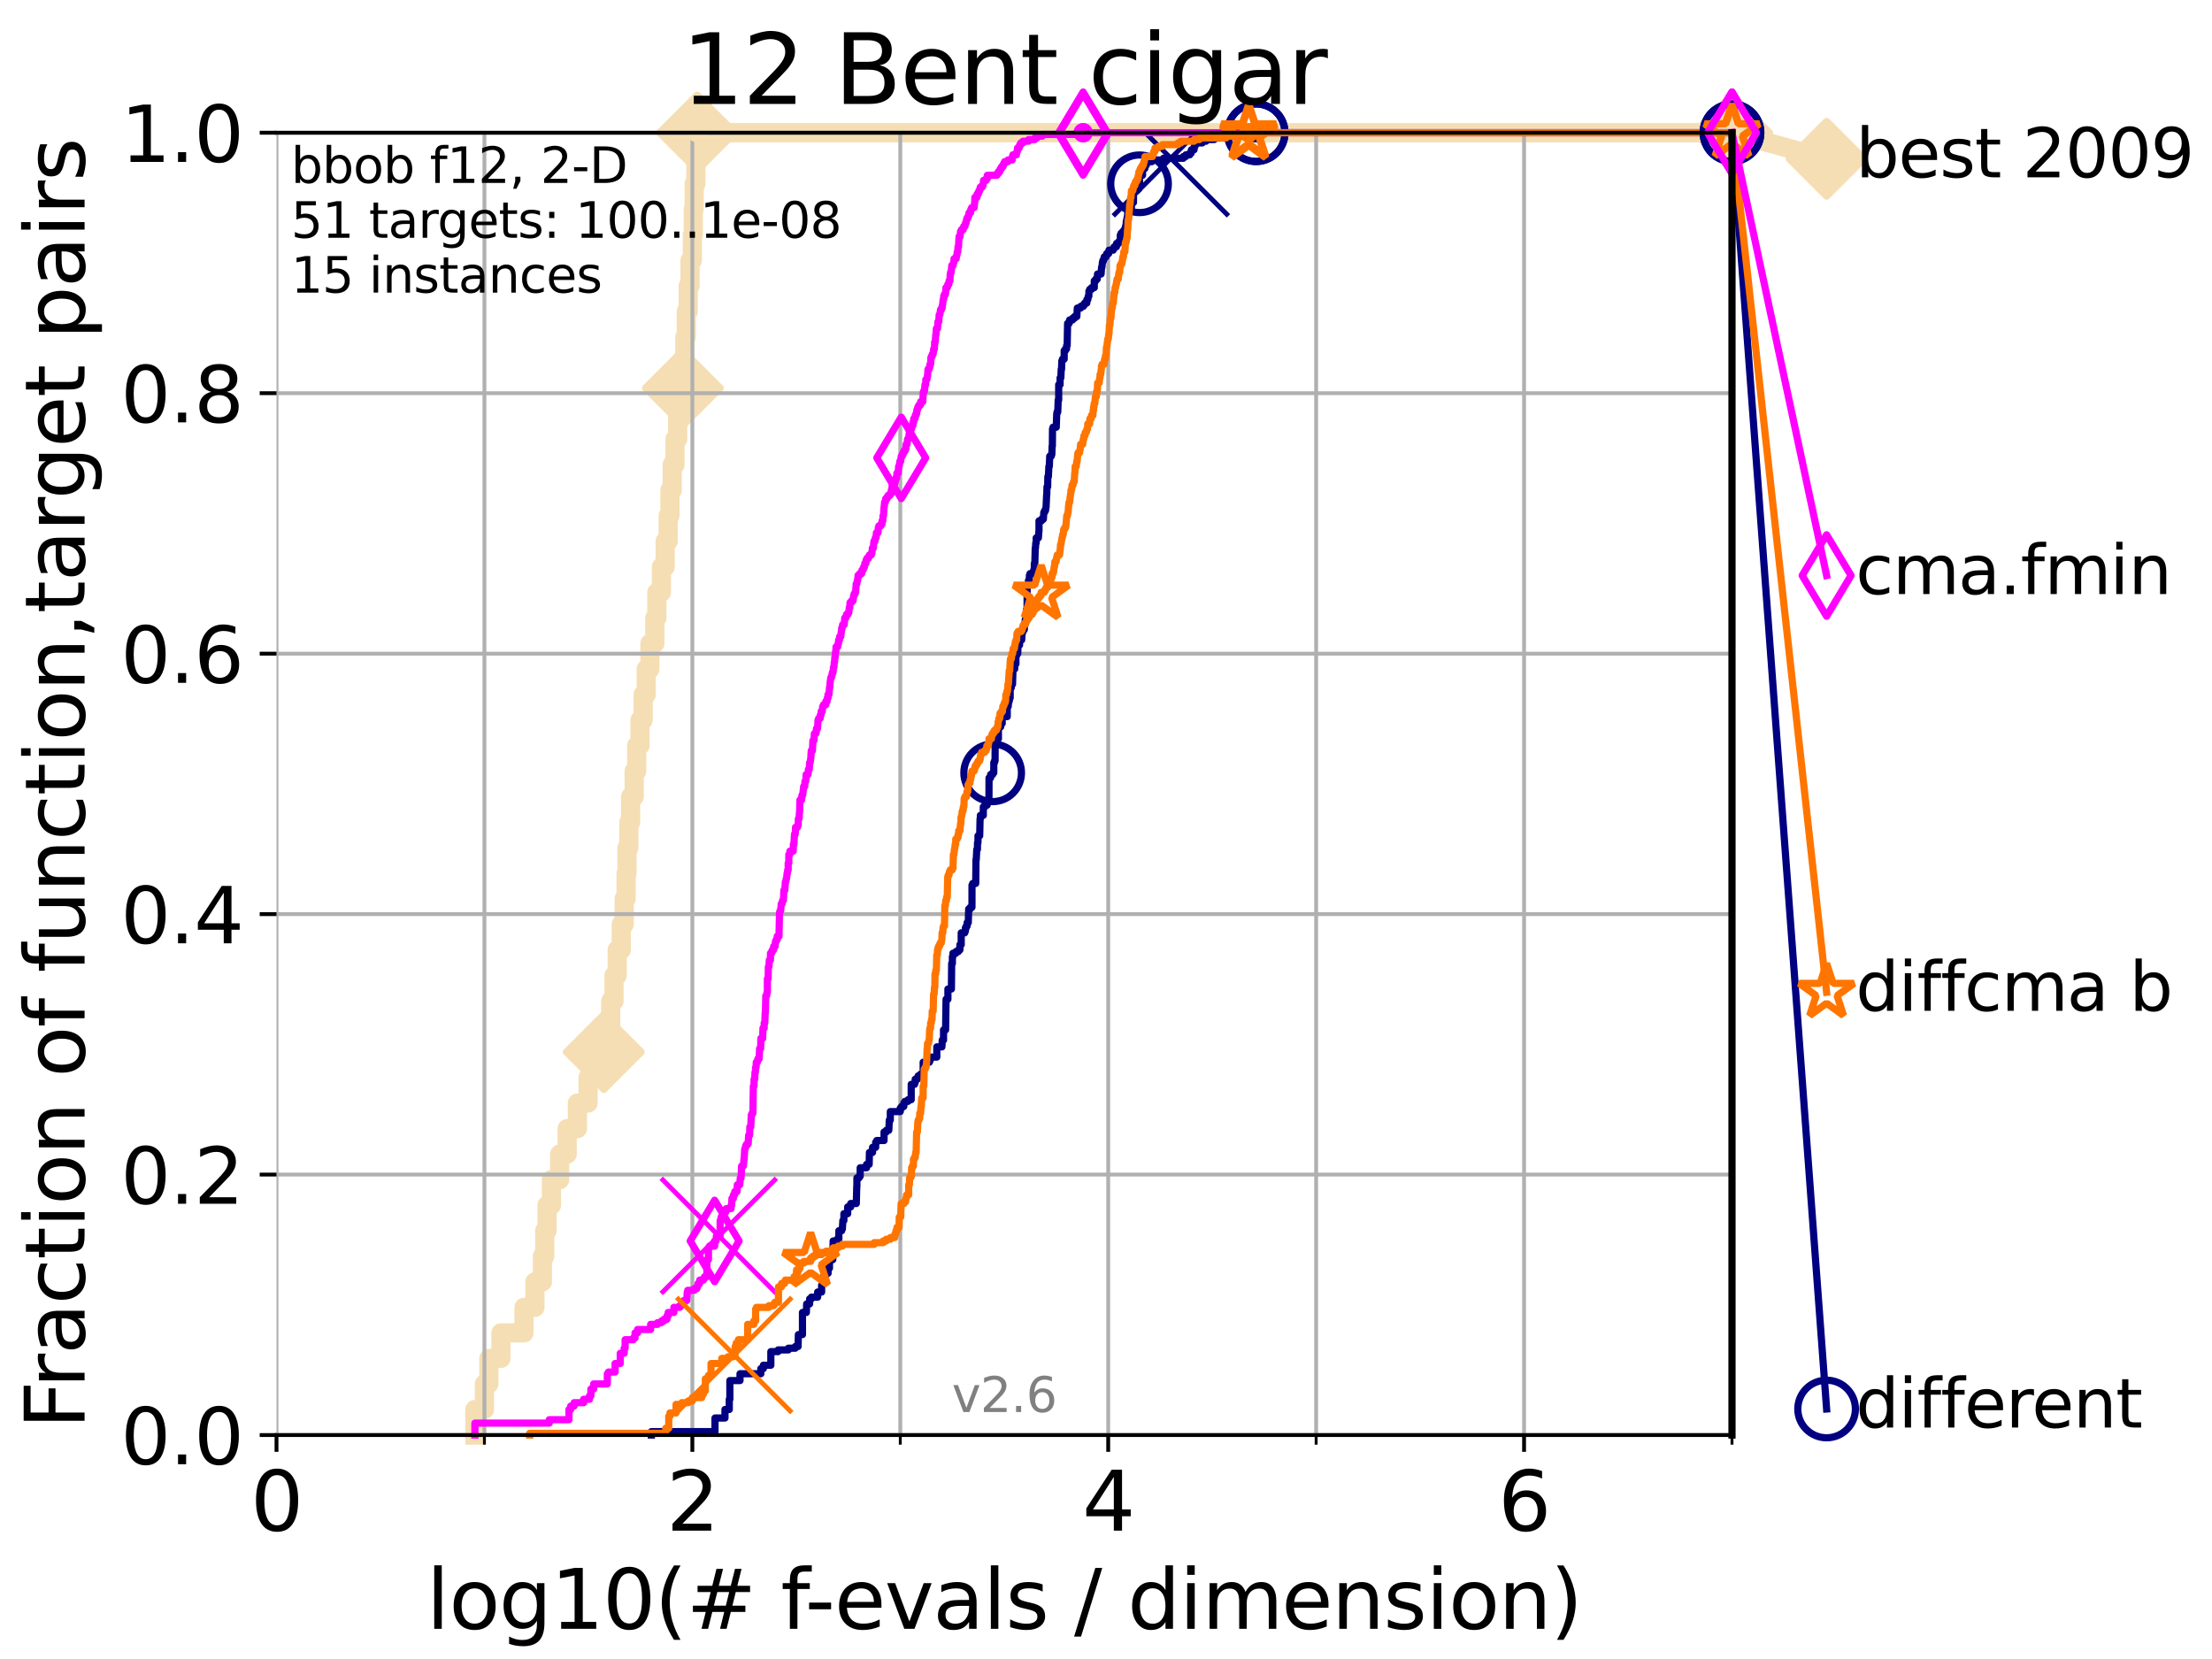 <?xml version="1.0" encoding="utf-8" standalone="no"?>
<!DOCTYPE svg PUBLIC "-//W3C//DTD SVG 1.1//EN"
  "http://www.w3.org/Graphics/SVG/1.1/DTD/svg11.dtd">
<svg height="345.6pt" version="1.1" viewBox="0 0 460.8 345.6" width="460.8pt" xmlns="http://www.w3.org/2000/svg" xmlns:xlink="http://www.w3.org/1999/xlink">
 <defs>
  <style type="text/css">*{stroke-linecap:butt;stroke-linejoin:round;}</style>
 </defs>
 <g id="figure_1">
  <g id="patch_1">
   <path d="M 0 345.6 
L 460.8 345.6 
L 460.8 0 
L 0 0 
z
" style="fill:#ffffff;"/>
  </g>
  <g id="axes_1">
   <g id="patch_2">
    <path d="M 57.6 298.944 
L 360.806 298.944 
L 360.806 27.648 
L 57.6 27.648 
z
" style="fill:#ffffff;"/>
   </g>
   <g id="line2d_1">
    <path d="M 98.933 298.944 
L 98.933 293.624 
L 100.915 293.624 
L 100.915 288.305 
L 101.833 288.305 
L 101.833 282.985 
L 104.345 282.985 
L 104.345 277.666 
L 109.159 277.666 
L 109.159 272.346 
L 111.442 272.346 
L 111.442 267.027 
L 112.989 267.027 
L 112.989 261.707 
L 113.478 261.707 
L 113.478 256.388 
L 113.954 256.388 
L 113.954 251.068 
L 114.872 251.068 
L 114.872 245.749 
L 116.584 245.749 
L 116.584 240.429 
L 118.152 240.429 
L 118.152 235.11 
L 120.284 235.11 
L 120.284 229.79 
L 122.5 229.79 
L 122.5 224.471 
L 123.658 224.471 
L 123.658 219.151 
L 125.779 219.151 
L 125.779 213.832 
L 127.227 213.832 
L 127.227 208.512 
L 127.911 208.512 
L 127.911 203.192 
L 128.571 203.192 
L 128.571 197.873 
L 129.417 197.873 
L 129.417 192.553 
L 130.027 192.553 
L 130.027 187.234 
L 130.423 187.234 
L 130.423 181.914 
L 130.618 181.914 
L 130.618 176.595 
L 131.002 176.595 
L 131.002 171.275 
L 131.378 171.275 
L 131.378 165.956 
L 132.109 165.956 
L 132.109 160.636 
L 132.639 160.636 
L 132.639 155.317 
L 133.323 155.317 
L 133.323 149.997 
L 133.983 149.997 
L 133.983 144.678 
L 134.621 144.678 
L 134.621 139.358 
L 135.389 139.358 
L 135.389 134.039 
L 136.414 134.039 
L 136.414 128.719 
L 136.837 128.719 
L 136.837 123.4 
L 137.788 123.4 
L 137.788 118.08 
L 138.566 118.08 
L 138.566 112.76 
L 139.191 112.76 
L 139.191 107.441 
L 139.556 107.441 
L 139.556 102.121 
L 140.033 102.121 
L 140.033 96.802 
L 140.612 96.802 
L 140.612 91.482 
L 141.173 91.482 
L 141.173 86.163 
L 141.718 86.163 
L 141.718 80.843 
L 142.248 80.843 
L 142.248 75.524 
L 142.662 75.524 
L 142.662 70.204 
L 142.966 70.204 
L 142.966 64.885 
L 143.364 64.885 
L 143.364 59.565 
L 143.754 59.565 
L 143.754 54.246 
L 144.23 54.246 
L 144.23 48.926 
L 144.418 48.926 
L 144.418 43.607 
L 144.603 43.607 
L 144.603 38.287 
L 144.968 38.287 
L 144.968 32.968 
L 145.238 32.968 
L 145.238 27.648 
L 360.806 27.648 
" style="fill:none;stroke:#f5deb3;stroke-linecap:square;stroke-width:4;"/>
   </g>
   <g id="line2d_2">
    <defs>
     <path d="M -0 7.778 
L 7.778 0 
L 0 -7.778 
L -7.778 -0 
z
" id="m20ab10410e" style="stroke:#f5deb3;stroke-linejoin:miter;stroke-width:1.5;"/>
    </defs>
    <g>
     <use style="fill:#f5deb3;stroke:#f5deb3;stroke-linejoin:miter;stroke-width:1.5;" x="125.779" xlink:href="#m20ab10410e" y="219.151"/>
     <use style="fill:#f5deb3;stroke:#f5deb3;stroke-linejoin:miter;stroke-width:1.5;" x="142.248" xlink:href="#m20ab10410e" y="80.843"/>
     <use style="fill:#f5deb3;stroke:#f5deb3;stroke-linejoin:miter;stroke-width:1.5;" x="145.238" xlink:href="#m20ab10410e" y="27.648"/>
     <use style="fill:#f5deb3;stroke:#f5deb3;stroke-linejoin:miter;stroke-width:1.5;" x="145.238" xlink:href="#m20ab10410e" y="27.648"/>
     <use style="fill:#f5deb3;stroke:#f5deb3;stroke-linejoin:miter;stroke-width:1.5;" x="360.806" xlink:href="#m20ab10410e" y="27.648"/>
    </g>
   </g>
   <g id="line2d_3">
    <path style="fill:none;stroke:#f5deb3;stroke-linecap:square;stroke-width:4;"/>
    <g/>
   </g>
   <g id="line2d_4">
    <path d="M 360.806 27.648 
L 380.515 33.074 
" style="fill:none;stroke:#f5deb3;stroke-linecap:square;stroke-width:4;"/>
    <g>
     <use style="fill:#f5deb3;stroke:#f5deb3;stroke-linejoin:miter;stroke-width:1.5;" x="360.806" xlink:href="#m20ab10410e" y="27.648"/>
     <use style="fill:#f5deb3;stroke:#f5deb3;stroke-linejoin:miter;stroke-width:1.5;" x="380.515" xlink:href="#m20ab10410e" y="33.074"/>
    </g>
   </g>
   <g id="matplotlib.axis_1">
    <g id="xtick_1">
     <g id="line2d_5">
      <path clip-path="url(#p998d3bd811)" d="M 57.6 298.944 
L 57.6 27.648 
" style="fill:none;stroke:#b0b0b0;stroke-linecap:square;stroke-width:0.8;"/>
     </g>
     <g id="line2d_6">
      <defs>
       <path d="M 0 0 
L 0 3.5 
" id="m2f98204633" style="stroke:#000000;stroke-width:0.8;"/>
      </defs>
      <g>
       <use style="stroke:#000000;stroke-width:0.8;" x="57.6" xlink:href="#m2f98204633" y="298.944"/>
      </g>
     </g>
     <g id="text_1">
      <!-- 0 -->
      <g transform="translate(52.192 318.861)scale(0.17 -0.17)">
       <defs>
        <path d="M 2034 4250 
Q 1547 4250 1301 3770 
Q 1056 3291 1056 2328 
Q 1056 1369 1301 889 
Q 1547 409 2034 409 
Q 2525 409 2770 889 
Q 3016 1369 3016 2328 
Q 3016 3291 2770 3770 
Q 2525 4250 2034 4250 
z
M 2034 4750 
Q 2819 4750 3233 4129 
Q 3647 3509 3647 2328 
Q 3647 1150 3233 529 
Q 2819 -91 2034 -91 
Q 1250 -91 836 529 
Q 422 1150 422 2328 
Q 422 3509 836 4129 
Q 1250 4750 2034 4750 
z
" id="DejaVuSans-30" transform="scale(0.016)"/>
       </defs>
       <use xlink:href="#DejaVuSans-30"/>
      </g>
     </g>
    </g>
    <g id="xtick_2">
     <g id="line2d_7">
      <path clip-path="url(#p998d3bd811)" d="M 144.23 298.944 
L 144.23 27.648 
" style="fill:none;stroke:#b0b0b0;stroke-linecap:square;stroke-width:0.8;"/>
     </g>
     <g id="line2d_8">
      <g>
       <use style="stroke:#000000;stroke-width:0.8;" x="144.23" xlink:href="#m2f98204633" y="298.944"/>
      </g>
     </g>
     <g id="text_2">
      <!-- 2 -->
      <g transform="translate(138.822 318.861)scale(0.17 -0.17)">
       <defs>
        <path d="M 1228 531 
L 3431 531 
L 3431 0 
L 469 0 
L 469 531 
Q 828 903 1448 1529 
Q 2069 2156 2228 2338 
Q 2531 2678 2651 2914 
Q 2772 3150 2772 3378 
Q 2772 3750 2511 3984 
Q 2250 4219 1831 4219 
Q 1534 4219 1204 4116 
Q 875 4013 500 3803 
L 500 4441 
Q 881 4594 1212 4672 
Q 1544 4750 1819 4750 
Q 2544 4750 2975 4387 
Q 3406 4025 3406 3419 
Q 3406 3131 3298 2873 
Q 3191 2616 2906 2266 
Q 2828 2175 2409 1742 
Q 1991 1309 1228 531 
z
" id="DejaVuSans-32" transform="scale(0.016)"/>
       </defs>
       <use xlink:href="#DejaVuSans-32"/>
      </g>
     </g>
    </g>
    <g id="xtick_3">
     <g id="line2d_9">
      <path clip-path="url(#p998d3bd811)" d="M 230.861 298.944 
L 230.861 27.648 
" style="fill:none;stroke:#b0b0b0;stroke-linecap:square;stroke-width:0.8;"/>
     </g>
     <g id="line2d_10">
      <g>
       <use style="stroke:#000000;stroke-width:0.8;" x="230.861" xlink:href="#m2f98204633" y="298.944"/>
      </g>
     </g>
     <g id="text_3">
      <!-- 4 -->
      <g transform="translate(225.453 318.861)scale(0.17 -0.17)">
       <defs>
        <path d="M 2419 4116 
L 825 1625 
L 2419 1625 
L 2419 4116 
z
M 2253 4666 
L 3047 4666 
L 3047 1625 
L 3713 1625 
L 3713 1100 
L 3047 1100 
L 3047 0 
L 2419 0 
L 2419 1100 
L 313 1100 
L 313 1709 
L 2253 4666 
z
" id="DejaVuSans-34" transform="scale(0.016)"/>
       </defs>
       <use xlink:href="#DejaVuSans-34"/>
      </g>
     </g>
    </g>
    <g id="xtick_4">
     <g id="line2d_11">
      <path clip-path="url(#p998d3bd811)" d="M 317.491 298.944 
L 317.491 27.648 
" style="fill:none;stroke:#b0b0b0;stroke-linecap:square;stroke-width:0.8;"/>
     </g>
     <g id="line2d_12">
      <g>
       <use style="stroke:#000000;stroke-width:0.8;" x="317.491" xlink:href="#m2f98204633" y="298.944"/>
      </g>
     </g>
     <g id="text_4">
      <!-- 6 -->
      <g transform="translate(312.083 318.861)scale(0.17 -0.17)">
       <defs>
        <path d="M 2113 2584 
Q 1688 2584 1439 2293 
Q 1191 2003 1191 1497 
Q 1191 994 1439 701 
Q 1688 409 2113 409 
Q 2538 409 2786 701 
Q 3034 994 3034 1497 
Q 3034 2003 2786 2293 
Q 2538 2584 2113 2584 
z
M 3366 4563 
L 3366 3988 
Q 3128 4100 2886 4159 
Q 2644 4219 2406 4219 
Q 1781 4219 1451 3797 
Q 1122 3375 1075 2522 
Q 1259 2794 1537 2939 
Q 1816 3084 2150 3084 
Q 2853 3084 3261 2657 
Q 3669 2231 3669 1497 
Q 3669 778 3244 343 
Q 2819 -91 2113 -91 
Q 1303 -91 875 529 
Q 447 1150 447 2328 
Q 447 3434 972 4092 
Q 1497 4750 2381 4750 
Q 2619 4750 2861 4703 
Q 3103 4656 3366 4563 
z
" id="DejaVuSans-36" transform="scale(0.016)"/>
       </defs>
       <use xlink:href="#DejaVuSans-36"/>
      </g>
     </g>
    </g>
    <g id="xtick_5">
     <g id="line2d_13">
      <path clip-path="url(#p998d3bd811)" d="M 100.915 298.944 
L 100.915 27.648 
" style="fill:none;stroke:#b0b0b0;stroke-linecap:square;stroke-width:0.8;"/>
     </g>
     <g id="line2d_14">
      <defs>
       <path d="M 0 0 
L 0 2 
" id="m91e3993e8a" style="stroke:#000000;stroke-width:0.6;"/>
      </defs>
      <g>
       <use style="stroke:#000000;stroke-width:0.6;" x="100.915" xlink:href="#m91e3993e8a" y="298.944"/>
      </g>
     </g>
    </g>
    <g id="xtick_6">
     <g id="line2d_15">
      <path clip-path="url(#p998d3bd811)" d="M 187.546 298.944 
L 187.546 27.648 
" style="fill:none;stroke:#b0b0b0;stroke-linecap:square;stroke-width:0.8;"/>
     </g>
     <g id="line2d_16">
      <g>
       <use style="stroke:#000000;stroke-width:0.6;" x="187.546" xlink:href="#m91e3993e8a" y="298.944"/>
      </g>
     </g>
    </g>
    <g id="xtick_7">
     <g id="line2d_17">
      <path clip-path="url(#p998d3bd811)" d="M 274.176 298.944 
L 274.176 27.648 
" style="fill:none;stroke:#b0b0b0;stroke-linecap:square;stroke-width:0.8;"/>
     </g>
     <g id="line2d_18">
      <g>
       <use style="stroke:#000000;stroke-width:0.6;" x="274.176" xlink:href="#m91e3993e8a" y="298.944"/>
      </g>
     </g>
    </g>
    <g id="xtick_8">
     <g id="line2d_19">
      <path clip-path="url(#p998d3bd811)" d="M 360.806 298.944 
L 360.806 27.648 
" style="fill:none;stroke:#b0b0b0;stroke-linecap:square;stroke-width:0.8;"/>
     </g>
     <g id="line2d_20">
      <g>
       <use style="stroke:#000000;stroke-width:0.6;" x="360.806" xlink:href="#m91e3993e8a" y="298.944"/>
      </g>
     </g>
    </g>
    <g id="text_5">
     <!-- log10(# f-evals / dimension) -->
     <g transform="translate(88.823 339.314)scale(0.17 -0.17)">
      <defs>
       <path d="M 603 4863 
L 1178 4863 
L 1178 0 
L 603 0 
L 603 4863 
z
" id="DejaVuSans-6c" transform="scale(0.016)"/>
       <path d="M 1959 3097 
Q 1497 3097 1228 2736 
Q 959 2375 959 1747 
Q 959 1119 1226 758 
Q 1494 397 1959 397 
Q 2419 397 2687 759 
Q 2956 1122 2956 1747 
Q 2956 2369 2687 2733 
Q 2419 3097 1959 3097 
z
M 1959 3584 
Q 2709 3584 3137 3096 
Q 3566 2609 3566 1747 
Q 3566 888 3137 398 
Q 2709 -91 1959 -91 
Q 1206 -91 779 398 
Q 353 888 353 1747 
Q 353 2609 779 3096 
Q 1206 3584 1959 3584 
z
" id="DejaVuSans-6f" transform="scale(0.016)"/>
       <path d="M 2906 1791 
Q 2906 2416 2648 2759 
Q 2391 3103 1925 3103 
Q 1463 3103 1205 2759 
Q 947 2416 947 1791 
Q 947 1169 1205 825 
Q 1463 481 1925 481 
Q 2391 481 2648 825 
Q 2906 1169 2906 1791 
z
M 3481 434 
Q 3481 -459 3084 -895 
Q 2688 -1331 1869 -1331 
Q 1566 -1331 1297 -1286 
Q 1028 -1241 775 -1147 
L 775 -588 
Q 1028 -725 1275 -790 
Q 1522 -856 1778 -856 
Q 2344 -856 2625 -561 
Q 2906 -266 2906 331 
L 2906 616 
Q 2728 306 2450 153 
Q 2172 0 1784 0 
Q 1141 0 747 490 
Q 353 981 353 1791 
Q 353 2603 747 3093 
Q 1141 3584 1784 3584 
Q 2172 3584 2450 3431 
Q 2728 3278 2906 2969 
L 2906 3500 
L 3481 3500 
L 3481 434 
z
" id="DejaVuSans-67" transform="scale(0.016)"/>
       <path d="M 794 531 
L 1825 531 
L 1825 4091 
L 703 3866 
L 703 4441 
L 1819 4666 
L 2450 4666 
L 2450 531 
L 3481 531 
L 3481 0 
L 794 0 
L 794 531 
z
" id="DejaVuSans-31" transform="scale(0.016)"/>
       <path d="M 1984 4856 
Q 1566 4138 1362 3434 
Q 1159 2731 1159 2009 
Q 1159 1288 1364 580 
Q 1569 -128 1984 -844 
L 1484 -844 
Q 1016 -109 783 600 
Q 550 1309 550 2009 
Q 550 2706 781 3412 
Q 1013 4119 1484 4856 
L 1984 4856 
z
" id="DejaVuSans-28" transform="scale(0.016)"/>
       <path d="M 3272 2816 
L 2363 2816 
L 2100 1772 
L 3016 1772 
L 3272 2816 
z
M 2803 4594 
L 2478 3297 
L 3391 3297 
L 3719 4594 
L 4219 4594 
L 3897 3297 
L 4872 3297 
L 4872 2816 
L 3775 2816 
L 3519 1772 
L 4513 1772 
L 4513 1294 
L 3397 1294 
L 3072 0 
L 2572 0 
L 2894 1294 
L 1978 1294 
L 1656 0 
L 1153 0 
L 1478 1294 
L 494 1294 
L 494 1772 
L 1594 1772 
L 1856 2816 
L 850 2816 
L 850 3297 
L 1978 3297 
L 2297 4594 
L 2803 4594 
z
" id="DejaVuSans-23" transform="scale(0.016)"/>
       <path id="DejaVuSans-20" transform="scale(0.016)"/>
       <path d="M 2375 4863 
L 2375 4384 
L 1825 4384 
Q 1516 4384 1395 4259 
Q 1275 4134 1275 3809 
L 1275 3500 
L 2222 3500 
L 2222 3053 
L 1275 3053 
L 1275 0 
L 697 0 
L 697 3053 
L 147 3053 
L 147 3500 
L 697 3500 
L 697 3744 
Q 697 4328 969 4595 
Q 1241 4863 1831 4863 
L 2375 4863 
z
" id="DejaVuSans-66" transform="scale(0.016)"/>
       <path d="M 313 2009 
L 1997 2009 
L 1997 1497 
L 313 1497 
L 313 2009 
z
" id="DejaVuSans-2d" transform="scale(0.016)"/>
       <path d="M 3597 1894 
L 3597 1613 
L 953 1613 
Q 991 1019 1311 708 
Q 1631 397 2203 397 
Q 2534 397 2845 478 
Q 3156 559 3463 722 
L 3463 178 
Q 3153 47 2828 -22 
Q 2503 -91 2169 -91 
Q 1331 -91 842 396 
Q 353 884 353 1716 
Q 353 2575 817 3079 
Q 1281 3584 2069 3584 
Q 2775 3584 3186 3129 
Q 3597 2675 3597 1894 
z
M 3022 2063 
Q 3016 2534 2758 2815 
Q 2500 3097 2075 3097 
Q 1594 3097 1305 2825 
Q 1016 2553 972 2059 
L 3022 2063 
z
" id="DejaVuSans-65" transform="scale(0.016)"/>
       <path d="M 191 3500 
L 800 3500 
L 1894 563 
L 2988 3500 
L 3597 3500 
L 2284 0 
L 1503 0 
L 191 3500 
z
" id="DejaVuSans-76" transform="scale(0.016)"/>
       <path d="M 2194 1759 
Q 1497 1759 1228 1600 
Q 959 1441 959 1056 
Q 959 750 1161 570 
Q 1363 391 1709 391 
Q 2188 391 2477 730 
Q 2766 1069 2766 1631 
L 2766 1759 
L 2194 1759 
z
M 3341 1997 
L 3341 0 
L 2766 0 
L 2766 531 
Q 2569 213 2275 61 
Q 1981 -91 1556 -91 
Q 1019 -91 701 211 
Q 384 513 384 1019 
Q 384 1609 779 1909 
Q 1175 2209 1959 2209 
L 2766 2209 
L 2766 2266 
Q 2766 2663 2505 2880 
Q 2244 3097 1772 3097 
Q 1472 3097 1187 3025 
Q 903 2953 641 2809 
L 641 3341 
Q 956 3463 1253 3523 
Q 1550 3584 1831 3584 
Q 2591 3584 2966 3190 
Q 3341 2797 3341 1997 
z
" id="DejaVuSans-61" transform="scale(0.016)"/>
       <path d="M 2834 3397 
L 2834 2853 
Q 2591 2978 2328 3040 
Q 2066 3103 1784 3103 
Q 1356 3103 1142 2972 
Q 928 2841 928 2578 
Q 928 2378 1081 2264 
Q 1234 2150 1697 2047 
L 1894 2003 
Q 2506 1872 2764 1633 
Q 3022 1394 3022 966 
Q 3022 478 2636 193 
Q 2250 -91 1575 -91 
Q 1294 -91 989 -36 
Q 684 19 347 128 
L 347 722 
Q 666 556 975 473 
Q 1284 391 1588 391 
Q 1994 391 2212 530 
Q 2431 669 2431 922 
Q 2431 1156 2273 1281 
Q 2116 1406 1581 1522 
L 1381 1569 
Q 847 1681 609 1914 
Q 372 2147 372 2553 
Q 372 3047 722 3315 
Q 1072 3584 1716 3584 
Q 2034 3584 2315 3537 
Q 2597 3491 2834 3397 
z
" id="DejaVuSans-73" transform="scale(0.016)"/>
       <path d="M 1625 4666 
L 2156 4666 
L 531 -594 
L 0 -594 
L 1625 4666 
z
" id="DejaVuSans-2f" transform="scale(0.016)"/>
       <path d="M 2906 2969 
L 2906 4863 
L 3481 4863 
L 3481 0 
L 2906 0 
L 2906 525 
Q 2725 213 2448 61 
Q 2172 -91 1784 -91 
Q 1150 -91 751 415 
Q 353 922 353 1747 
Q 353 2572 751 3078 
Q 1150 3584 1784 3584 
Q 2172 3584 2448 3432 
Q 2725 3281 2906 2969 
z
M 947 1747 
Q 947 1113 1208 752 
Q 1469 391 1925 391 
Q 2381 391 2643 752 
Q 2906 1113 2906 1747 
Q 2906 2381 2643 2742 
Q 2381 3103 1925 3103 
Q 1469 3103 1208 2742 
Q 947 2381 947 1747 
z
" id="DejaVuSans-64" transform="scale(0.016)"/>
       <path d="M 603 3500 
L 1178 3500 
L 1178 0 
L 603 0 
L 603 3500 
z
M 603 4863 
L 1178 4863 
L 1178 4134 
L 603 4134 
L 603 4863 
z
" id="DejaVuSans-69" transform="scale(0.016)"/>
       <path d="M 3328 2828 
Q 3544 3216 3844 3400 
Q 4144 3584 4550 3584 
Q 5097 3584 5394 3201 
Q 5691 2819 5691 2113 
L 5691 0 
L 5113 0 
L 5113 2094 
Q 5113 2597 4934 2840 
Q 4756 3084 4391 3084 
Q 3944 3084 3684 2787 
Q 3425 2491 3425 1978 
L 3425 0 
L 2847 0 
L 2847 2094 
Q 2847 2600 2669 2842 
Q 2491 3084 2119 3084 
Q 1678 3084 1418 2786 
Q 1159 2488 1159 1978 
L 1159 0 
L 581 0 
L 581 3500 
L 1159 3500 
L 1159 2956 
Q 1356 3278 1631 3431 
Q 1906 3584 2284 3584 
Q 2666 3584 2933 3390 
Q 3200 3197 3328 2828 
z
" id="DejaVuSans-6d" transform="scale(0.016)"/>
       <path d="M 3513 2113 
L 3513 0 
L 2938 0 
L 2938 2094 
Q 2938 2591 2744 2837 
Q 2550 3084 2163 3084 
Q 1697 3084 1428 2787 
Q 1159 2491 1159 1978 
L 1159 0 
L 581 0 
L 581 3500 
L 1159 3500 
L 1159 2956 
Q 1366 3272 1645 3428 
Q 1925 3584 2291 3584 
Q 2894 3584 3203 3211 
Q 3513 2838 3513 2113 
z
" id="DejaVuSans-6e" transform="scale(0.016)"/>
       <path d="M 513 4856 
L 1013 4856 
Q 1481 4119 1714 3412 
Q 1947 2706 1947 2009 
Q 1947 1309 1714 600 
Q 1481 -109 1013 -844 
L 513 -844 
Q 928 -128 1133 580 
Q 1338 1288 1338 2009 
Q 1338 2731 1133 3434 
Q 928 4138 513 4856 
z
" id="DejaVuSans-29" transform="scale(0.016)"/>
      </defs>
      <use xlink:href="#DejaVuSans-6c"/>
      <use x="27.783" xlink:href="#DejaVuSans-6f"/>
      <use x="88.965" xlink:href="#DejaVuSans-67"/>
      <use x="152.441" xlink:href="#DejaVuSans-31"/>
      <use x="216.064" xlink:href="#DejaVuSans-30"/>
      <use x="279.688" xlink:href="#DejaVuSans-28"/>
      <use x="318.701" xlink:href="#DejaVuSans-23"/>
      <use x="402.49" xlink:href="#DejaVuSans-20"/>
      <use x="434.277" xlink:href="#DejaVuSans-66"/>
      <use x="463.982" xlink:href="#DejaVuSans-2d"/>
      <use x="500.066" xlink:href="#DejaVuSans-65"/>
      <use x="561.59" xlink:href="#DejaVuSans-76"/>
      <use x="620.77" xlink:href="#DejaVuSans-61"/>
      <use x="682.049" xlink:href="#DejaVuSans-6c"/>
      <use x="709.832" xlink:href="#DejaVuSans-73"/>
      <use x="761.932" xlink:href="#DejaVuSans-20"/>
      <use x="793.719" xlink:href="#DejaVuSans-2f"/>
      <use x="827.41" xlink:href="#DejaVuSans-20"/>
      <use x="859.197" xlink:href="#DejaVuSans-64"/>
      <use x="922.674" xlink:href="#DejaVuSans-69"/>
      <use x="950.457" xlink:href="#DejaVuSans-6d"/>
      <use x="1047.869" xlink:href="#DejaVuSans-65"/>
      <use x="1109.393" xlink:href="#DejaVuSans-6e"/>
      <use x="1172.771" xlink:href="#DejaVuSans-73"/>
      <use x="1224.871" xlink:href="#DejaVuSans-69"/>
      <use x="1252.654" xlink:href="#DejaVuSans-6f"/>
      <use x="1313.836" xlink:href="#DejaVuSans-6e"/>
      <use x="1377.215" xlink:href="#DejaVuSans-29"/>
     </g>
    </g>
   </g>
   <g id="matplotlib.axis_2">
    <g id="ytick_1">
     <g id="line2d_21">
      <path clip-path="url(#p998d3bd811)" d="M 57.6 298.944 
L 360.806 298.944 
" style="fill:none;stroke:#b0b0b0;stroke-linecap:square;stroke-width:0.8;"/>
     </g>
     <g id="line2d_22">
      <defs>
       <path d="M 0 0 
L -3.5 0 
" id="m2ff24da0c6" style="stroke:#000000;stroke-width:0.8;"/>
      </defs>
      <g>
       <use style="stroke:#000000;stroke-width:0.8;" x="57.6" xlink:href="#m2ff24da0c6" y="298.944"/>
      </g>
     </g>
     <g id="text_6">
      <!-- 0.0 -->
      <g transform="translate(25.155 305.023)scale(0.16 -0.16)">
       <defs>
        <path d="M 684 794 
L 1344 794 
L 1344 0 
L 684 0 
L 684 794 
z
" id="DejaVuSans-2e" transform="scale(0.016)"/>
       </defs>
       <use xlink:href="#DejaVuSans-30"/>
       <use x="63.623" xlink:href="#DejaVuSans-2e"/>
       <use x="95.41" xlink:href="#DejaVuSans-30"/>
      </g>
     </g>
    </g>
    <g id="ytick_2">
     <g id="line2d_23">
      <path clip-path="url(#p998d3bd811)" d="M 57.6 244.685 
L 360.806 244.685 
" style="fill:none;stroke:#b0b0b0;stroke-linecap:square;stroke-width:0.8;"/>
     </g>
     <g id="line2d_24">
      <g>
       <use style="stroke:#000000;stroke-width:0.8;" x="57.6" xlink:href="#m2ff24da0c6" y="244.685"/>
      </g>
     </g>
     <g id="text_7">
      <!-- 0.2 -->
      <g transform="translate(25.155 250.764)scale(0.16 -0.16)">
       <use xlink:href="#DejaVuSans-30"/>
       <use x="63.623" xlink:href="#DejaVuSans-2e"/>
       <use x="95.41" xlink:href="#DejaVuSans-32"/>
      </g>
     </g>
    </g>
    <g id="ytick_3">
     <g id="line2d_25">
      <path clip-path="url(#p998d3bd811)" d="M 57.6 190.426 
L 360.806 190.426 
" style="fill:none;stroke:#b0b0b0;stroke-linecap:square;stroke-width:0.8;"/>
     </g>
     <g id="line2d_26">
      <g>
       <use style="stroke:#000000;stroke-width:0.8;" x="57.6" xlink:href="#m2ff24da0c6" y="190.426"/>
      </g>
     </g>
     <g id="text_8">
      <!-- 0.4 -->
      <g transform="translate(25.155 196.504)scale(0.16 -0.16)">
       <use xlink:href="#DejaVuSans-30"/>
       <use x="63.623" xlink:href="#DejaVuSans-2e"/>
       <use x="95.41" xlink:href="#DejaVuSans-34"/>
      </g>
     </g>
    </g>
    <g id="ytick_4">
     <g id="line2d_27">
      <path clip-path="url(#p998d3bd811)" d="M 57.6 136.166 
L 360.806 136.166 
" style="fill:none;stroke:#b0b0b0;stroke-linecap:square;stroke-width:0.8;"/>
     </g>
     <g id="line2d_28">
      <g>
       <use style="stroke:#000000;stroke-width:0.8;" x="57.6" xlink:href="#m2ff24da0c6" y="136.166"/>
      </g>
     </g>
     <g id="text_9">
      <!-- 0.6 -->
      <g transform="translate(25.155 142.245)scale(0.16 -0.16)">
       <use xlink:href="#DejaVuSans-30"/>
       <use x="63.623" xlink:href="#DejaVuSans-2e"/>
       <use x="95.41" xlink:href="#DejaVuSans-36"/>
      </g>
     </g>
    </g>
    <g id="ytick_5">
     <g id="line2d_29">
      <path clip-path="url(#p998d3bd811)" d="M 57.6 81.907 
L 360.806 81.907 
" style="fill:none;stroke:#b0b0b0;stroke-linecap:square;stroke-width:0.8;"/>
     </g>
     <g id="line2d_30">
      <g>
       <use style="stroke:#000000;stroke-width:0.8;" x="57.6" xlink:href="#m2ff24da0c6" y="81.907"/>
      </g>
     </g>
     <g id="text_10">
      <!-- 0.8 -->
      <g transform="translate(25.155 87.986)scale(0.16 -0.16)">
       <defs>
        <path d="M 2034 2216 
Q 1584 2216 1326 1975 
Q 1069 1734 1069 1313 
Q 1069 891 1326 650 
Q 1584 409 2034 409 
Q 2484 409 2743 651 
Q 3003 894 3003 1313 
Q 3003 1734 2745 1975 
Q 2488 2216 2034 2216 
z
M 1403 2484 
Q 997 2584 770 2862 
Q 544 3141 544 3541 
Q 544 4100 942 4425 
Q 1341 4750 2034 4750 
Q 2731 4750 3128 4425 
Q 3525 4100 3525 3541 
Q 3525 3141 3298 2862 
Q 3072 2584 2669 2484 
Q 3125 2378 3379 2068 
Q 3634 1759 3634 1313 
Q 3634 634 3220 271 
Q 2806 -91 2034 -91 
Q 1263 -91 848 271 
Q 434 634 434 1313 
Q 434 1759 690 2068 
Q 947 2378 1403 2484 
z
M 1172 3481 
Q 1172 3119 1398 2916 
Q 1625 2713 2034 2713 
Q 2441 2713 2670 2916 
Q 2900 3119 2900 3481 
Q 2900 3844 2670 4047 
Q 2441 4250 2034 4250 
Q 1625 4250 1398 4047 
Q 1172 3844 1172 3481 
z
" id="DejaVuSans-38" transform="scale(0.016)"/>
       </defs>
       <use xlink:href="#DejaVuSans-30"/>
       <use x="63.623" xlink:href="#DejaVuSans-2e"/>
       <use x="95.41" xlink:href="#DejaVuSans-38"/>
      </g>
     </g>
    </g>
    <g id="ytick_6">
     <g id="line2d_31">
      <path clip-path="url(#p998d3bd811)" d="M 57.6 27.648 
L 360.806 27.648 
" style="fill:none;stroke:#b0b0b0;stroke-linecap:square;stroke-width:0.8;"/>
     </g>
     <g id="line2d_32">
      <g>
       <use style="stroke:#000000;stroke-width:0.8;" x="57.6" xlink:href="#m2ff24da0c6" y="27.648"/>
      </g>
     </g>
     <g id="text_11">
      <!-- 1.0 -->
      <g transform="translate(25.155 33.727)scale(0.16 -0.16)">
       <use xlink:href="#DejaVuSans-31"/>
       <use x="63.623" xlink:href="#DejaVuSans-2e"/>
       <use x="95.41" xlink:href="#DejaVuSans-30"/>
      </g>
     </g>
    </g>
    <g id="text_12">
     <!-- Fraction of function,target pairs -->
     <g transform="translate(17.62 297.681)rotate(-90)scale(0.17 -0.17)">
      <defs>
       <path d="M 628 4666 
L 3309 4666 
L 3309 4134 
L 1259 4134 
L 1259 2759 
L 3109 2759 
L 3109 2228 
L 1259 2228 
L 1259 0 
L 628 0 
L 628 4666 
z
" id="DejaVuSans-46" transform="scale(0.016)"/>
       <path d="M 2631 2963 
Q 2534 3019 2420 3045 
Q 2306 3072 2169 3072 
Q 1681 3072 1420 2755 
Q 1159 2438 1159 1844 
L 1159 0 
L 581 0 
L 581 3500 
L 1159 3500 
L 1159 2956 
Q 1341 3275 1631 3429 
Q 1922 3584 2338 3584 
Q 2397 3584 2469 3576 
Q 2541 3569 2628 3553 
L 2631 2963 
z
" id="DejaVuSans-72" transform="scale(0.016)"/>
       <path d="M 3122 3366 
L 3122 2828 
Q 2878 2963 2633 3030 
Q 2388 3097 2138 3097 
Q 1578 3097 1268 2742 
Q 959 2388 959 1747 
Q 959 1106 1268 751 
Q 1578 397 2138 397 
Q 2388 397 2633 464 
Q 2878 531 3122 666 
L 3122 134 
Q 2881 22 2623 -34 
Q 2366 -91 2075 -91 
Q 1284 -91 818 406 
Q 353 903 353 1747 
Q 353 2603 823 3093 
Q 1294 3584 2113 3584 
Q 2378 3584 2631 3529 
Q 2884 3475 3122 3366 
z
" id="DejaVuSans-63" transform="scale(0.016)"/>
       <path d="M 1172 4494 
L 1172 3500 
L 2356 3500 
L 2356 3053 
L 1172 3053 
L 1172 1153 
Q 1172 725 1289 603 
Q 1406 481 1766 481 
L 2356 481 
L 2356 0 
L 1766 0 
Q 1100 0 847 248 
Q 594 497 594 1153 
L 594 3053 
L 172 3053 
L 172 3500 
L 594 3500 
L 594 4494 
L 1172 4494 
z
" id="DejaVuSans-74" transform="scale(0.016)"/>
       <path d="M 544 1381 
L 544 3500 
L 1119 3500 
L 1119 1403 
Q 1119 906 1312 657 
Q 1506 409 1894 409 
Q 2359 409 2629 706 
Q 2900 1003 2900 1516 
L 2900 3500 
L 3475 3500 
L 3475 0 
L 2900 0 
L 2900 538 
Q 2691 219 2414 64 
Q 2138 -91 1772 -91 
Q 1169 -91 856 284 
Q 544 659 544 1381 
z
M 1991 3584 
L 1991 3584 
z
" id="DejaVuSans-75" transform="scale(0.016)"/>
       <path d="M 750 794 
L 1409 794 
L 1409 256 
L 897 -744 
L 494 -744 
L 750 256 
L 750 794 
z
" id="DejaVuSans-2c" transform="scale(0.016)"/>
       <path d="M 1159 525 
L 1159 -1331 
L 581 -1331 
L 581 3500 
L 1159 3500 
L 1159 2969 
Q 1341 3281 1617 3432 
Q 1894 3584 2278 3584 
Q 2916 3584 3314 3078 
Q 3713 2572 3713 1747 
Q 3713 922 3314 415 
Q 2916 -91 2278 -91 
Q 1894 -91 1617 61 
Q 1341 213 1159 525 
z
M 3116 1747 
Q 3116 2381 2855 2742 
Q 2594 3103 2138 3103 
Q 1681 3103 1420 2742 
Q 1159 2381 1159 1747 
Q 1159 1113 1420 752 
Q 1681 391 2138 391 
Q 2594 391 2855 752 
Q 3116 1113 3116 1747 
z
" id="DejaVuSans-70" transform="scale(0.016)"/>
      </defs>
      <use xlink:href="#DejaVuSans-46"/>
      <use x="50.27" xlink:href="#DejaVuSans-72"/>
      <use x="91.383" xlink:href="#DejaVuSans-61"/>
      <use x="152.662" xlink:href="#DejaVuSans-63"/>
      <use x="207.643" xlink:href="#DejaVuSans-74"/>
      <use x="246.852" xlink:href="#DejaVuSans-69"/>
      <use x="274.635" xlink:href="#DejaVuSans-6f"/>
      <use x="335.816" xlink:href="#DejaVuSans-6e"/>
      <use x="399.195" xlink:href="#DejaVuSans-20"/>
      <use x="430.982" xlink:href="#DejaVuSans-6f"/>
      <use x="492.164" xlink:href="#DejaVuSans-66"/>
      <use x="527.369" xlink:href="#DejaVuSans-20"/>
      <use x="559.156" xlink:href="#DejaVuSans-66"/>
      <use x="594.361" xlink:href="#DejaVuSans-75"/>
      <use x="657.74" xlink:href="#DejaVuSans-6e"/>
      <use x="721.119" xlink:href="#DejaVuSans-63"/>
      <use x="776.1" xlink:href="#DejaVuSans-74"/>
      <use x="815.309" xlink:href="#DejaVuSans-69"/>
      <use x="843.092" xlink:href="#DejaVuSans-6f"/>
      <use x="904.273" xlink:href="#DejaVuSans-6e"/>
      <use x="967.652" xlink:href="#DejaVuSans-2c"/>
      <use x="999.439" xlink:href="#DejaVuSans-74"/>
      <use x="1038.648" xlink:href="#DejaVuSans-61"/>
      <use x="1099.928" xlink:href="#DejaVuSans-72"/>
      <use x="1139.291" xlink:href="#DejaVuSans-67"/>
      <use x="1202.768" xlink:href="#DejaVuSans-65"/>
      <use x="1264.291" xlink:href="#DejaVuSans-74"/>
      <use x="1303.5" xlink:href="#DejaVuSans-20"/>
      <use x="1335.287" xlink:href="#DejaVuSans-70"/>
      <use x="1398.764" xlink:href="#DejaVuSans-61"/>
      <use x="1460.043" xlink:href="#DejaVuSans-69"/>
      <use x="1487.826" xlink:href="#DejaVuSans-72"/>
      <use x="1528.939" xlink:href="#DejaVuSans-73"/>
     </g>
    </g>
   </g>
   <g id="line2d_33">
    <defs>
     <path d="M 0 1.5 
C 0.398 1.5 0.779 1.342 1.061 1.061 
C 1.342 0.779 1.5 0.398 1.5 0 
C 1.5 -0.398 1.342 -0.779 1.061 -1.061 
C 0.779 -1.342 0.398 -1.5 0 -1.5 
C -0.398 -1.5 -0.779 -1.342 -1.061 -1.061 
C -1.342 -0.779 -1.5 -0.398 -1.5 0 
C -1.5 0.398 -1.342 0.779 -1.061 1.061 
C -0.779 1.342 -0.398 1.5 0 1.5 
z
" id="m37825829cf" style="stroke:#f5deb3;"/>
    </defs>
    <g>
     <use style="fill:#f5deb3;stroke:#f5deb3;" x="145.238" xlink:href="#m37825829cf" y="27.648"/>
     <use style="fill:#f5deb3;stroke:#f5deb3;" x="145.238" xlink:href="#m37825829cf" y="27.648"/>
    </g>
   </g>
   <g id="line2d_34">
    <defs>
     <path d="M 0 1.5 
C 0.398 1.5 0.779 1.342 1.061 1.061 
C 1.342 0.779 1.5 0.398 1.5 0 
C 1.5 -0.398 1.342 -0.779 1.061 -1.061 
C 0.779 -1.342 0.398 -1.5 0 -1.5 
C -0.398 -1.5 -0.779 -1.342 -1.061 -1.061 
C -1.342 -0.779 -1.5 -0.398 -1.5 0 
C -1.5 0.398 -1.342 0.779 -1.061 1.061 
C -0.779 1.342 -0.398 1.5 0 1.5 
z
" id="maa4ef2efcc" style="stroke:#000080;"/>
    </defs>
    <g>
     <use style="fill:#000080;stroke:#000080;" x="261.678" xlink:href="#maa4ef2efcc" y="27.648"/>
     <use style="fill:#000080;stroke:#000080;" x="261.678" xlink:href="#maa4ef2efcc" y="27.648"/>
    </g>
   </g>
   <g id="line2d_35">
    <path d="M 135.688 298.944 
L 135.688 298.235 
L 148.948 298.235 
L 148.948 295.398 
L 151.024 295.398 
L 151.024 293.624 
L 151.92 293.624 
L 151.92 291.497 
L 152.045 291.497 
L 152.045 287.596 
L 154.157 287.596 
L 154.157 286.177 
L 158.498 286.177 
L 158.498 285.113 
L 159.02 285.113 
L 159.02 284.404 
L 160.581 284.404 
L 160.581 281.567 
L 162.096 281.567 
L 162.096 281.212 
L 164.227 281.212 
L 164.227 280.858 
L 165.665 280.858 
L 165.665 280.503 
L 166.257 280.503 
L 166.316 278.021 
L 167.168 278.021 
L 167.168 273.41 
L 167.984 273.41 
L 168.037 271.637 
L 168.663 271.637 
L 168.663 270.573 
L 169.019 270.573 
L 169.019 270.219 
L 170.332 270.219 
L 170.332 269.155 
L 171.159 269.155 
L 171.159 267.736 
L 171.338 267.736 
L 171.338 267.381 
L 171.515 267.381 
L 171.515 265.963 
L 171.951 265.963 
L 171.951 265.254 
L 172.504 265.254 
L 172.504 264.19 
L 172.794 264.19 
L 172.794 262.417 
L 173.482 262.417 
L 173.561 258.516 
L 174.374 258.516 
L 174.374 258.161 
L 174.749 258.161 
L 174.749 256.388 
L 175.334 256.388 
L 175.334 256.033 
L 175.478 256.033 
L 175.585 254.26 
L 175.797 254.26 
L 175.797 252.841 
L 176.588 252.841 
L 176.588 251.423 
L 177.217 251.423 
L 177.217 250.714 
L 178.385 250.714 
L 178.477 247.167 
L 178.507 247.167 
L 178.507 245.394 
L 178.958 245.394 
L 178.958 245.039 
L 179.194 245.039 
L 179.194 243.266 
L 180.524 243.266 
L 180.524 242.557 
L 181.063 242.557 
L 181.116 240.075 
L 181.767 240.075 
L 181.767 239.011 
L 182.42 239.011 
L 182.42 237.947 
L 182.641 237.947 
L 182.641 237.592 
L 184.165 237.592 
L 184.165 235.819 
L 184.632 235.819 
L 184.632 235.464 
L 185.152 235.464 
L 185.258 233.336 
L 185.469 233.336 
L 185.469 231.563 
L 187.536 231.563 
L 187.536 230.854 
L 187.816 230.854 
L 187.816 230.499 
L 188.274 230.499 
L 188.274 229.79 
L 188.508 229.79 
L 188.508 229.435 
L 189.175 229.435 
L 189.175 229.081 
L 189.82 229.081 
L 189.82 225.889 
L 190.523 225.889 
L 190.523 225.534 
L 190.651 225.534 
L 190.651 224.825 
L 191.093 224.825 
L 191.093 224.471 
L 191.279 224.471 
L 191.279 224.116 
L 191.781 224.116 
L 191.781 223.761 
L 192.314 223.761 
L 192.314 221.279 
L 193.611 221.279 
L 193.611 220.924 
L 193.774 220.924 
L 193.774 220.215 
L 195.154 220.215 
L 195.154 218.087 
L 196.216 218.087 
L 196.287 216.669 
L 196.557 216.669 
L 196.557 214.541 
L 196.983 214.541 
L 197.085 208.157 
L 197.467 208.157 
L 197.467 206.03 
L 198.196 206.03 
L 198.249 200.71 
L 198.398 200.71 
L 198.398 199.291 
L 198.514 199.291 
L 198.514 198.582 
L 199.133 198.582 
L 199.133 198.228 
L 199.645 198.228 
L 199.645 197.873 
L 199.968 197.873 
L 199.968 196.809 
L 200.238 196.809 
L 200.238 194.327 
L 200.98 194.327 
L 200.98 193.972 
L 201.118 193.972 
L 201.118 193.263 
L 201.291 193.263 
L 201.291 192.908 
L 201.471 192.908 
L 201.471 192.199 
L 201.712 192.199 
L 201.791 189.362 
L 202.124 189.362 
L 202.124 189.007 
L 202.476 189.007 
L 202.484 184.397 
L 202.628 184.397 
L 202.628 184.042 
L 203.259 184.042 
L 203.316 179.077 
L 203.373 179.077 
L 203.478 176.949 
L 203.614 176.949 
L 203.638 175.531 
L 203.734 175.531 
L 203.734 174.112 
L 204.089 174.112 
L 204.167 170.566 
L 204.229 170.566 
L 204.229 169.857 
L 204.839 169.857 
L 204.839 168.084 
L 205.173 168.084 
L 205.173 167.729 
L 205.639 167.729 
L 205.639 166.665 
L 206.016 166.665 
L 206.031 162.055 
L 206.359 162.055 
L 206.359 161.346 
L 206.79 161.346 
L 206.79 160.991 
L 207.025 160.991 
L 207.025 158.863 
L 207.171 158.863 
L 207.171 158.508 
L 207.29 158.508 
L 207.31 154.962 
L 207.441 154.962 
L 207.441 153.898 
L 207.988 153.898 
L 207.988 151.416 
L 208.464 151.416 
L 208.514 150.706 
L 208.777 150.706 
L 208.777 149.288 
L 209.825 149.288 
L 209.825 147.16 
L 210.031 147.16 
L 210.116 146.096 
L 210.24 146.096 
L 210.341 145.387 
L 210.436 145.387 
L 210.436 143.259 
L 210.669 143.259 
L 210.669 142.55 
L 210.926 142.55 
L 211.029 139.358 
L 211.376 139.358 
L 211.413 138.294 
L 211.639 138.294 
L 211.639 136.521 
L 211.806 136.521 
L 211.806 136.166 
L 212.017 136.166 
L 212.068 134.393 
L 212.392 134.393 
L 212.392 133.329 
L 212.829 133.329 
L 212.927 131.911 
L 213.005 131.911 
L 213.005 131.202 
L 213.366 131.202 
L 213.456 130.138 
L 213.541 130.138 
L 213.579 129.074 
L 213.743 129.074 
L 213.837 126.946 
L 213.957 126.946 
L 213.98 121.981 
L 214.173 121.981 
L 214.251 120.917 
L 214.423 120.917 
L 214.445 119.853 
L 214.571 119.853 
L 214.571 119.499 
L 215.277 119.499 
L 215.329 118.789 
L 215.453 118.789 
L 215.475 117.371 
L 215.572 117.371 
L 215.661 114.179 
L 215.703 114.179 
L 215.771 113.115 
L 215.858 113.115 
L 215.858 112.051 
L 216.316 112.051 
L 216.418 110.633 
L 216.442 110.633 
L 216.442 108.505 
L 216.969 108.505 
L 216.969 108.15 
L 217.351 108.15 
L 217.444 106.732 
L 217.608 106.732 
L 217.608 106.377 
L 217.793 106.377 
L 217.891 105.668 
L 217.917 105.668 
L 218.026 103.185 
L 218.055 103.185 
L 218.107 101.412 
L 218.251 101.412 
L 218.284 99.284 
L 218.398 99.284 
L 218.5 97.157 
L 218.59 97.157 
L 218.677 95.029 
L 219.001 95.029 
L 219.001 94.674 
L 219.117 94.674 
L 219.18 92.901 
L 219.229 92.901 
L 219.257 89.355 
L 219.361 89.355 
L 219.361 89 
L 220.036 89 
L 220.139 86.163 
L 220.205 86.163 
L 220.205 85.808 
L 220.354 85.808 
L 220.439 83.326 
L 220.544 83.326 
L 220.544 80.134 
L 220.835 80.134 
L 220.838 78.715 
L 220.994 78.715 
L 221.067 76.942 
L 221.137 76.942 
L 221.2 75.169 
L 221.319 75.169 
L 221.319 74.814 
L 221.687 74.814 
L 221.687 73.041 
L 221.945 73.041 
L 221.945 72.687 
L 222.183 72.687 
L 222.201 71.977 
L 222.31 71.977 
L 222.399 67.367 
L 222.732 67.367 
L 222.805 66.658 
L 223.421 66.658 
L 223.421 66.303 
L 223.83 66.303 
L 223.83 65.949 
L 224.321 65.949 
L 224.425 64.175 
L 225.119 64.175 
L 225.119 63.821 
L 225.687 63.821 
L 225.687 63.466 
L 225.965 63.466 
L 225.965 63.112 
L 226.406 63.112 
L 226.416 62.402 
L 226.62 62.402 
L 226.7 61.693 
L 226.831 61.693 
L 226.842 60.629 
L 227.009 60.629 
L 227.009 60.274 
L 227.4 60.274 
L 227.4 59.92 
L 227.961 59.92 
L 227.961 58.501 
L 228.264 58.501 
L 228.264 58.147 
L 228.579 58.147 
L 228.632 57.083 
L 229.377 57.083 
L 229.478 55.664 
L 229.555 55.664 
L 229.66 54.6 
L 229.746 54.6 
L 229.746 54.246 
L 229.917 54.246 
L 230.017 53.536 
L 230.382 53.536 
L 230.382 53.182 
L 230.547 53.182 
L 230.547 52.827 
L 230.95 52.827 
L 231.021 52.118 
L 231.89 52.118 
L 231.89 51.763 
L 232.101 51.763 
L 232.101 51.409 
L 232.572 51.409 
L 232.608 50.699 
L 233.044 50.699 
L 233.044 50.345 
L 233.373 50.345 
L 233.389 48.926 
L 233.556 48.926 
L 233.556 48.571 
L 233.911 48.571 
L 233.911 48.217 
L 234.18 48.217 
L 234.18 47.862 
L 234.373 47.862 
L 234.452 47.153 
L 234.565 47.153 
L 234.624 46.089 
L 234.69 46.089 
L 234.786 45.38 
L 234.844 45.38 
L 234.943 44.316 
L 234.973 44.316 
L 234.973 43.961 
L 235.423 43.961 
L 235.423 43.607 
L 235.655 43.607 
L 235.765 42.188 
L 236.124 42.188 
L 236.124 39.706 
L 236.885 39.706 
L 236.885 39.351 
L 237.239 39.351 
L 237.32 38.287 
L 237.384 38.287 
L 237.384 36.514 
L 238.015 36.514 
L 238.015 35.095 
L 238.494 35.095 
L 238.494 34.386 
L 238.817 34.386 
L 238.817 34.031 
L 238.979 34.031 
L 238.979 33.677 
L 239.953 33.677 
L 239.953 33.322 
L 242.365 33.322 
L 242.365 32.968 
L 246.508 32.968 
L 246.508 32.613 
L 247.021 32.613 
L 247.021 32.258 
L 247.837 32.258 
L 247.837 31.904 
L 248.152 31.904 
L 248.192 31.194 
L 248.747 31.194 
L 248.794 30.485 
L 248.944 30.485 
L 248.944 30.13 
L 249.112 30.13 
L 249.112 29.776 
L 250.45 29.776 
L 250.45 29.421 
L 251.224 29.421 
L 251.224 29.067 
L 252.935 29.067 
L 252.935 28.712 
L 253.967 28.712 
L 253.967 28.357 
L 259.729 28.357 
L 259.729 28.003 
L 261.678 28.003 
L 261.678 27.648 
L 360.806 27.648 
L 360.806 27.648 
" style="fill:none;stroke:#000080;stroke-linecap:square;stroke-width:1.5;"/>
   </g>
   <g id="line2d_36">
    <defs>
     <path d="M 0 6 
C 1.591 6 3.117 5.368 4.243 4.243 
C 5.368 3.117 6 1.591 6 0 
C 6 -1.591 5.368 -3.117 4.243 -4.243 
C 3.117 -5.368 1.591 -6 0 -6 
C -1.591 -6 -3.117 -5.368 -4.243 -4.243 
C -5.368 -3.117 -6 -1.591 -6 0 
C -6 1.591 -5.368 3.117 -4.243 4.243 
C -3.117 5.368 -1.591 6 0 6 
z
" id="m51508c8aa3" style="stroke:#000080;stroke-width:1.5;"/>
    </defs>
    <g>
     <use style="fill-opacity:0;stroke:#000080;stroke-width:1.5;" x="206.79" xlink:href="#m51508c8aa3" y="160.991"/>
     <use style="fill-opacity:0;stroke:#000080;stroke-width:1.5;" x="237.384" xlink:href="#m51508c8aa3" y="38.287"/>
     <use style="fill-opacity:0;stroke:#000080;stroke-width:1.5;" x="261.678" xlink:href="#m51508c8aa3" y="27.648"/>
     <use style="fill-opacity:0;stroke:#000080;stroke-width:1.5;" x="261.678" xlink:href="#m51508c8aa3" y="27.648"/>
     <use style="fill-opacity:0;stroke:#000080;stroke-width:1.5;" x="360.806" xlink:href="#m51508c8aa3" y="27.648"/>
    </g>
   </g>
   <g id="line2d_37">
    <path style="fill:none;stroke:#000080;stroke-linecap:square;stroke-width:1.5;"/>
    <g/>
   </g>
   <g id="line2d_38">
    <path clip-path="url(#p998d3bd811)" d="M 243.909 32.968 
" style="fill:none;stroke:#000080;stroke-linecap:square;stroke-width:1.5;"/>
    <defs>
     <path d="M -12 12 
L 12 -12 
M -12 -12 
L 12 12 
" id="mdff3822d00" style="stroke:#000080;"/>
    </defs>
    <g clip-path="url(#p998d3bd811)">
     <use style="fill:#000080;stroke:#000080;" x="243.909" xlink:href="#mdff3822d00" y="32.968"/>
    </g>
   </g>
   <g id="line2d_39">
    <defs>
     <path d="M 0 1.5 
C 0.398 1.5 0.779 1.342 1.061 1.061 
C 1.342 0.779 1.5 0.398 1.5 0 
C 1.5 -0.398 1.342 -0.779 1.061 -1.061 
C 0.779 -1.342 0.398 -1.5 0 -1.5 
C -0.398 -1.5 -0.779 -1.342 -1.061 -1.061 
C -1.342 -0.779 -1.5 -0.398 -1.5 0 
C -1.5 0.398 -1.342 0.779 -1.061 1.061 
C -0.779 1.342 -0.398 1.5 0 1.5 
z
" id="mbc6a4f9812" style="stroke:#ff00ff;"/>
    </defs>
    <g>
     <use style="fill:#ff00ff;stroke:#ff00ff;" x="225.634" xlink:href="#mbc6a4f9812" y="27.648"/>
     <use style="fill:#ff00ff;stroke:#ff00ff;" x="225.634" xlink:href="#mbc6a4f9812" y="27.648"/>
    </g>
   </g>
   <g id="line2d_40">
    <path d="M 98.933 298.944 
L 98.933 296.462 
L 114.419 296.462 
L 114.419 295.752 
L 118.525 295.752 
L 118.525 293.624 
L 118.89 293.624 
L 118.89 292.915 
L 119.6 292.915 
L 119.6 292.206 
L 121.582 292.206 
L 121.582 291.497 
L 122.796 291.497 
L 122.796 290.787 
L 123.088 290.787 
L 123.088 289.369 
L 123.658 289.369 
L 123.658 288.305 
L 126.517 288.305 
L 126.517 286.177 
L 126.757 286.177 
L 126.757 285.822 
L 128.134 285.822 
L 128.134 284.049 
L 129.209 284.049 
L 129.209 281.922 
L 130.027 281.922 
L 130.027 280.858 
L 130.226 280.858 
L 130.226 279.084 
L 131.929 279.084 
L 131.929 278.73 
L 132.287 278.73 
L 132.287 277.666 
L 132.812 277.666 
L 132.812 276.957 
L 135.539 276.957 
L 135.539 275.893 
L 136.975 275.893 
L 136.975 275.538 
L 137.788 275.538 
L 137.788 275.183 
L 138.31 275.183 
L 138.31 274.829 
L 138.944 274.829 
L 138.944 274.12 
L 139.191 274.12 
L 139.191 273.41 
L 140.382 273.41 
L 140.382 272.346 
L 141.611 272.346 
L 141.611 271.992 
L 141.932 271.992 
L 142.038 271.282 
L 142.456 271.282 
L 142.456 270.928 
L 143.066 270.928 
L 143.166 269.155 
L 143.265 269.155 
L 143.265 268.8 
L 144.603 268.8 
L 144.603 268.445 
L 145.148 268.445 
L 145.148 268.091 
L 145.327 268.091 
L 145.415 267.381 
L 145.765 267.381 
L 145.765 266.672 
L 146.53 266.672 
L 146.53 266.318 
L 146.778 266.318 
L 146.778 265.963 
L 147.264 265.963 
L 147.264 262.417 
L 147.582 262.417 
L 147.582 259.934 
L 147.816 259.934 
L 147.816 259.579 
L 148.874 259.579 
L 148.874 258.516 
L 149.166 258.516 
L 149.238 257.452 
L 150.015 257.452 
L 150.015 254.26 
L 150.152 254.26 
L 150.221 253.551 
L 150.425 253.551 
L 150.425 253.196 
L 150.627 253.196 
L 150.627 252.841 
L 150.827 252.841 
L 150.827 252.487 
L 151.22 252.487 
L 151.285 251.778 
L 152.292 251.778 
L 152.292 251.068 
L 152.414 251.068 
L 152.475 249.65 
L 152.776 249.65 
L 152.776 248.94 
L 153.013 248.94 
L 153.072 248.231 
L 153.536 248.231 
L 153.594 246.813 
L 154.101 246.813 
L 154.212 245.394 
L 154.378 245.394 
L 154.487 242.912 
L 154.865 242.912 
L 154.971 241.493 
L 155.024 241.493 
L 155.13 239.365 
L 155.235 239.365 
L 155.34 238.656 
L 155.547 238.656 
L 155.547 238.301 
L 155.854 238.301 
L 155.955 236.528 
L 156.156 236.528 
L 156.205 234.755 
L 156.403 234.755 
L 156.502 232.273 
L 156.648 232.273 
L 156.648 231.918 
L 156.841 231.918 
L 156.937 226.244 
L 157.081 226.244 
L 157.081 224.825 
L 157.222 224.825 
L 157.27 223.407 
L 157.363 223.407 
L 157.41 222.343 
L 157.503 222.343 
L 157.55 221.279 
L 157.78 221.279 
L 157.871 220.57 
L 158.143 220.57 
L 158.232 218.442 
L 158.454 218.442 
L 158.498 216.314 
L 158.891 216.314 
L 158.934 214.186 
L 159.19 214.186 
L 159.19 213.122 
L 159.317 213.122 
L 159.401 210.994 
L 159.443 210.994 
L 159.527 207.448 
L 159.693 207.448 
L 159.776 206.739 
L 159.858 206.739 
L 159.858 203.902 
L 160.021 203.902 
L 160.062 201.419 
L 160.183 201.419 
L 160.263 200.001 
L 160.502 200.001 
L 160.502 198.582 
L 160.738 198.582 
L 160.738 198.228 
L 160.894 198.228 
L 160.894 197.873 
L 161.164 197.873 
L 161.164 197.164 
L 161.467 197.164 
L 161.542 196.1 
L 161.692 196.1 
L 161.692 195.745 
L 161.913 195.745 
L 161.913 195.036 
L 162.277 195.036 
L 162.385 190.071 
L 162.492 190.071 
L 162.492 189.716 
L 162.634 189.716 
L 162.74 188.298 
L 162.915 188.298 
L 163.019 187.589 
L 163.192 187.589 
L 163.294 185.461 
L 163.498 185.461 
L 163.599 183.688 
L 163.7 183.688 
L 163.8 182.978 
L 163.866 182.978 
L 163.965 181.914 
L 164.031 181.914 
L 164.096 181.205 
L 164.194 181.205 
L 164.194 179.787 
L 164.324 179.787 
L 164.324 178.013 
L 164.517 178.013 
L 164.549 177.304 
L 165.239 177.304 
L 165.27 175.886 
L 165.392 175.886 
L 165.483 174.112 
L 165.514 174.112 
L 165.514 173.758 
L 165.665 173.758 
L 165.725 172.339 
L 166.14 172.339 
L 166.14 171.985 
L 166.257 171.985 
L 166.316 170.566 
L 166.461 170.566 
L 166.547 169.147 
L 166.576 169.147 
L 166.633 166.665 
L 166.973 166.665 
L 167.001 165.956 
L 167.085 165.956 
L 167.085 165.601 
L 167.224 165.601 
L 167.334 164.537 
L 167.362 164.537 
L 167.417 163.828 
L 167.635 163.828 
L 167.689 162.764 
L 167.85 162.764 
L 167.931 161.346 
L 168.327 161.346 
L 168.405 160.282 
L 168.586 160.282 
L 168.663 158.863 
L 168.766 158.863 
L 168.868 158.154 
L 168.893 158.154 
L 168.994 156.381 
L 169.245 156.381 
L 169.344 154.253 
L 169.565 154.253 
L 169.639 152.834 
L 169.929 152.834 
L 169.929 152.48 
L 170.048 152.48 
L 170.072 151.77 
L 170.309 151.77 
L 170.403 149.997 
L 170.542 149.997 
L 170.542 149.643 
L 170.865 149.643 
L 170.888 148.933 
L 171.047 148.933 
L 171.047 148.224 
L 171.271 148.224 
L 171.338 147.515 
L 171.383 147.515 
L 171.383 147.16 
L 171.56 147.16 
L 171.56 146.805 
L 172.037 146.805 
L 172.037 146.096 
L 172.314 146.096 
L 172.335 145.387 
L 172.483 145.387 
L 172.483 144.678 
L 172.691 144.678 
L 172.794 143.259 
L 172.856 143.259 
L 172.958 141.841 
L 172.979 141.841 
L 173.08 141.131 
L 173.222 141.131 
L 173.322 140.422 
L 173.402 140.422 
L 173.402 140.067 
L 173.542 140.067 
L 173.621 139.003 
L 173.719 139.003 
L 173.797 137.94 
L 173.856 137.94 
L 173.914 136.876 
L 173.992 136.876 
L 174.049 135.812 
L 174.107 135.812 
L 174.165 134.748 
L 174.506 134.748 
L 174.582 134.039 
L 174.675 134.039 
L 174.694 133.329 
L 174.879 133.329 
L 174.916 132.62 
L 175.154 132.62 
L 175.244 131.556 
L 175.298 131.556 
L 175.334 130.847 
L 175.442 130.847 
L 175.531 130.138 
L 175.867 130.138 
L 175.972 128.719 
L 176.231 128.719 
L 176.334 128.01 
L 176.638 128.01 
L 176.638 127.655 
L 176.822 127.655 
L 176.922 126.591 
L 177.021 126.591 
L 177.07 125.527 
L 177.363 125.527 
L 177.363 125.173 
L 177.7 125.173 
L 177.81 124.109 
L 177.92 124.109 
L 177.92 123.754 
L 178.108 123.754 
L 178.108 123.4 
L 178.232 123.4 
L 178.339 121.981 
L 178.355 121.981 
L 178.355 121.626 
L 178.492 121.626 
L 178.583 120.917 
L 178.659 120.917 
L 178.749 119.853 
L 179.077 119.853 
L 179.077 119.499 
L 179.5 119.499 
L 179.557 118.789 
L 179.786 118.789 
L 179.786 118.435 
L 179.928 118.435 
L 179.928 118.08 
L 180.096 118.08 
L 180.152 117.371 
L 180.374 117.371 
L 180.429 116.661 
L 180.593 116.661 
L 180.593 116.307 
L 180.916 116.307 
L 180.916 115.952 
L 181.116 115.952 
L 181.116 115.598 
L 181.509 115.598 
L 181.509 115.243 
L 181.638 115.243 
L 181.728 114.179 
L 181.932 114.179 
L 182.008 113.115 
L 182.046 113.115 
L 182.046 112.76 
L 182.271 112.76 
L 182.333 112.051 
L 182.494 112.051 
L 182.568 110.987 
L 182.896 110.987 
L 182.968 109.923 
L 183.064 109.923 
L 183.064 109.569 
L 183.477 109.569 
L 183.477 109.214 
L 183.732 109.214 
L 183.743 108.505 
L 183.904 108.505 
L 183.95 107.441 
L 184.052 107.441 
L 184.153 105.668 
L 184.187 105.668 
L 184.277 104.604 
L 184.444 104.604 
L 184.499 103.895 
L 184.774 103.895 
L 184.774 103.54 
L 185.023 103.54 
L 185.023 103.185 
L 185.406 103.185 
L 185.406 102.831 
L 185.647 102.831 
L 185.668 102.121 
L 185.771 102.121 
L 185.864 101.058 
L 186.099 101.058 
L 186.099 100.703 
L 186.432 100.703 
L 186.531 99.994 
L 186.591 99.994 
L 186.591 99.639 
L 186.778 99.639 
L 186.836 98.575 
L 187.098 98.575 
L 187.204 97.157 
L 187.309 97.157 
L 187.404 96.447 
L 187.461 96.447 
L 187.461 96.093 
L 187.63 96.093 
L 187.695 95.383 
L 187.742 95.383 
L 187.742 95.029 
L 187.946 95.029 
L 187.946 94.674 
L 188.129 94.674 
L 188.129 94.319 
L 188.283 94.319 
L 188.283 93.965 
L 188.526 93.965 
L 188.526 93.61 
L 188.677 93.61 
L 188.774 92.546 
L 188.967 92.546 
L 189.063 91.482 
L 189.287 91.482 
L 189.381 90.418 
L 189.441 90.418 
L 189.441 90.064 
L 189.585 90.064 
L 189.686 89.355 
L 189.895 89.355 
L 189.961 88.645 
L 190.175 88.645 
L 190.175 87.936 
L 190.33 87.936 
L 190.346 87.227 
L 190.595 87.227 
L 190.667 86.517 
L 190.818 86.517 
L 190.818 86.163 
L 190.975 86.163 
L 190.983 85.454 
L 191.108 85.454 
L 191.108 85.099 
L 191.225 85.099 
L 191.225 84.744 
L 191.409 84.744 
L 191.409 84.39 
L 191.736 84.39 
L 191.788 83.68 
L 192.226 83.68 
L 192.329 81.907 
L 192.365 81.907 
L 192.365 81.553 
L 192.568 81.553 
L 192.661 80.489 
L 192.69 80.489 
L 192.69 80.134 
L 192.839 80.134 
L 192.868 79.07 
L 193.086 79.07 
L 193.17 78.361 
L 193.219 78.361 
L 193.316 76.942 
L 193.536 76.942 
L 193.536 76.588 
L 193.659 76.588 
L 193.734 75.878 
L 193.868 75.878 
L 193.929 74.46 
L 194.089 74.46 
L 194.089 74.105 
L 194.228 74.105 
L 194.228 73.751 
L 194.399 73.751 
L 194.503 72.687 
L 194.652 72.687 
L 194.703 71.268 
L 194.825 71.268 
L 194.921 69.85 
L 194.952 69.85 
L 195.06 68.431 
L 195.31 68.431 
L 195.391 67.013 
L 195.57 67.013 
L 195.644 65.594 
L 195.784 65.594 
L 195.869 64.885 
L 195.911 64.885 
L 195.911 64.53 
L 196.115 64.53 
L 196.115 64.175 
L 196.251 64.175 
L 196.34 63.466 
L 196.369 63.466 
L 196.469 62.402 
L 196.58 62.402 
L 196.586 61.693 
L 196.713 61.693 
L 196.713 61.338 
L 196.949 61.338 
L 197.057 59.92 
L 197.35 59.92 
L 197.45 59.211 
L 197.654 59.211 
L 197.715 58.501 
L 197.878 58.501 
L 197.954 57.083 
L 198.024 57.083 
L 198.024 56.728 
L 198.148 56.728 
L 198.239 55.664 
L 198.265 55.664 
L 198.265 55.31 
L 198.545 55.31 
L 198.645 54.6 
L 198.723 54.6 
L 198.749 53.891 
L 199.189 53.891 
L 199.29 53.182 
L 199.341 53.182 
L 199.411 52.472 
L 199.521 52.472 
L 199.57 51.409 
L 199.674 51.409 
L 199.763 49.635 
L 199.792 49.635 
L 199.792 49.281 
L 199.992 49.281 
L 200.094 48.217 
L 200.267 48.217 
L 200.267 47.862 
L 200.636 47.862 
L 200.636 47.508 
L 200.767 47.508 
L 200.767 47.153 
L 201.017 47.153 
L 201.127 46.444 
L 201.264 46.444 
L 201.345 45.734 
L 201.462 45.734 
L 201.462 45.38 
L 201.663 45.38 
L 201.663 45.025 
L 201.796 45.025 
L 201.866 44.316 
L 202.193 44.316 
L 202.24 43.607 
L 202.416 43.607 
L 202.416 43.252 
L 202.934 43.252 
L 203.033 42.188 
L 203.058 42.188 
L 203.078 41.124 
L 203.526 41.124 
L 203.55 40.415 
L 203.798 40.415 
L 203.798 40.06 
L 203.932 40.06 
L 203.932 39.706 
L 204.112 39.706 
L 204.206 38.996 
L 204.597 38.996 
L 204.597 38.642 
L 204.794 38.642 
L 204.891 37.578 
L 205.426 37.578 
L 205.426 37.223 
L 205.672 37.223 
L 205.675 36.514 
L 207.681 36.514 
L 207.681 36.159 
L 207.957 36.159 
L 207.957 35.805 
L 208.237 35.805 
L 208.237 35.45 
L 208.409 35.45 
L 208.409 35.095 
L 208.637 35.095 
L 208.637 34.741 
L 208.926 34.741 
L 208.926 34.386 
L 209.088 34.386 
L 209.088 34.031 
L 209.282 34.031 
L 209.282 33.677 
L 209.965 33.677 
L 209.965 33.322 
L 210.871 33.322 
L 210.888 32.613 
L 210.996 32.613 
L 210.996 32.258 
L 211.731 32.258 
L 211.821 31.549 
L 211.925 31.549 
L 211.963 30.84 
L 212.307 30.84 
L 212.307 30.485 
L 212.442 30.485 
L 212.442 30.13 
L 212.652 30.13 
L 212.652 29.776 
L 213.097 29.776 
L 213.097 29.421 
L 214.278 29.421 
L 214.278 29.067 
L 215.579 29.067 
L 215.579 28.712 
L 216.027 28.712 
L 216.027 28.357 
L 217.12 28.357 
L 217.12 28.003 
L 225.634 28.003 
L 225.634 27.648 
L 360.806 27.648 
L 360.806 27.648 
" style="fill:none;stroke:#ff00ff;stroke-linecap:square;stroke-width:1.5;"/>
   </g>
   <g id="line2d_41">
    <defs>
     <path d="M -0 8.485 
L 5.091 0 
L 0 -8.485 
L -5.091 -0 
z
" id="m8fcbc6e298" style="stroke:#ff00ff;stroke-linejoin:miter;stroke-width:1.5;"/>
    </defs>
    <g>
     <use style="fill-opacity:0;stroke:#ff00ff;stroke-linejoin:miter;stroke-width:1.5;" x="148.874" xlink:href="#m8fcbc6e298" y="258.516"/>
     <use style="fill-opacity:0;stroke:#ff00ff;stroke-linejoin:miter;stroke-width:1.5;" x="187.742" xlink:href="#m8fcbc6e298" y="95.383"/>
     <use style="fill-opacity:0;stroke:#ff00ff;stroke-linejoin:miter;stroke-width:1.5;" x="225.634" xlink:href="#m8fcbc6e298" y="28.003"/>
     <use style="fill-opacity:0;stroke:#ff00ff;stroke-linejoin:miter;stroke-width:1.5;" x="225.634" xlink:href="#m8fcbc6e298" y="27.648"/>
     <use style="fill-opacity:0;stroke:#ff00ff;stroke-linejoin:miter;stroke-width:1.5;" x="360.806" xlink:href="#m8fcbc6e298" y="27.648"/>
    </g>
   </g>
   <g id="line2d_42">
    <path style="fill:none;stroke:#ff00ff;stroke-linecap:square;stroke-width:1.5;"/>
    <g/>
   </g>
   <g id="line2d_43">
    <path clip-path="url(#p998d3bd811)" d="M 149.736 257.452 
" style="fill:none;stroke:#ff00ff;stroke-linecap:square;stroke-width:1.5;"/>
    <defs>
     <path d="M -12 12 
L 12 -12 
M -12 -12 
L 12 12 
" id="m24847fa063" style="stroke:#ff00ff;"/>
    </defs>
    <g clip-path="url(#p998d3bd811)">
     <use style="fill:#ff00ff;stroke:#ff00ff;" x="149.736" xlink:href="#m24847fa063" y="257.452"/>
    </g>
   </g>
   <g id="line2d_44">
    <defs>
     <path d="M 0 1.5 
C 0.398 1.5 0.779 1.342 1.061 1.061 
C 1.342 0.779 1.5 0.398 1.5 0 
C 1.5 -0.398 1.342 -0.779 1.061 -1.061 
C 0.779 -1.342 0.398 -1.5 0 -1.5 
C -0.398 -1.5 -0.779 -1.342 -1.061 -1.061 
C -1.342 -0.779 -1.5 -0.398 -1.5 0 
C -1.5 0.398 -1.342 0.779 -1.061 1.061 
C -0.779 1.342 -0.398 1.5 0 1.5 
z
" id="m4658a59163" style="stroke:#ff7500;"/>
    </defs>
    <g>
     <use style="fill:#ff7500;stroke:#ff7500;" x="260.138" xlink:href="#m4658a59163" y="27.648"/>
     <use style="fill:#ff7500;stroke:#ff7500;" x="260.138" xlink:href="#m4658a59163" y="27.648"/>
    </g>
   </g>
   <g id="line2d_45">
    <path d="M 110.336 298.944 
L 110.336 298.589 
L 138.693 298.589 
L 138.693 297.525 
L 139.314 297.525 
L 139.314 295.043 
L 139.556 295.043 
L 139.556 294.334 
L 140.838 294.334 
L 140.838 292.561 
L 142.038 292.561 
L 142.038 292.206 
L 143.364 292.206 
L 143.364 291.851 
L 144.23 291.851 
L 144.23 291.142 
L 146.194 291.142 
L 146.194 290.433 
L 146.53 290.433 
L 146.53 289.723 
L 146.941 289.723 
L 146.941 287.241 
L 147.582 287.241 
L 147.582 286.532 
L 148.125 286.532 
L 148.125 284.049 
L 150.357 284.049 
L 150.357 282.985 
L 151.669 282.985 
L 151.669 282.631 
L 152.776 282.631 
L 152.776 282.276 
L 153.131 282.276 
L 153.131 280.503 
L 153.364 280.503 
L 153.364 279.794 
L 153.821 279.794 
L 153.821 279.084 
L 155.752 279.084 
L 155.752 275.893 
L 157.033 275.893 
L 157.033 275.183 
L 157.41 275.183 
L 157.41 272.701 
L 157.596 272.701 
L 157.596 272.346 
L 160.183 272.346 
L 160.183 271.992 
L 161.164 271.992 
L 161.164 271.637 
L 161.43 271.637 
L 161.43 271.282 
L 162.169 271.282 
L 162.169 268.091 
L 162.775 268.091 
L 162.81 267.381 
L 163.43 267.381 
L 163.43 267.027 
L 163.599 267.027 
L 163.599 266.672 
L 165.362 266.672 
L 165.423 265.963 
L 165.874 265.963 
L 165.934 264.544 
L 166.432 264.544 
L 166.432 264.19 
L 166.633 264.19 
L 166.633 263.126 
L 167.444 263.126 
L 167.444 262.771 
L 168.868 262.771 
L 168.868 262.062 
L 169.319 262.062 
L 169.319 261.707 
L 169.832 261.707 
L 169.832 261.353 
L 171.159 261.353 
L 171.159 260.998 
L 172.102 260.998 
L 172.102 260.643 
L 173.581 260.643 
L 173.581 259.934 
L 174.6 259.934 
L 174.6 259.579 
L 175.46 259.579 
L 175.46 259.225 
L 182.109 259.225 
L 182.109 258.87 
L 183.984 258.87 
L 183.984 258.516 
L 184.61 258.516 
L 184.61 258.161 
L 185.49 258.161 
L 185.49 257.806 
L 186.382 257.806 
L 186.412 257.097 
L 186.62 257.097 
L 186.64 256.388 
L 186.846 256.388 
L 186.856 255.678 
L 187.309 255.678 
L 187.328 253.551 
L 187.63 253.551 
L 187.723 250.714 
L 188.329 250.714 
L 188.329 250.359 
L 188.651 250.359 
L 188.695 249.65 
L 188.792 249.65 
L 188.845 248.94 
L 189.296 248.94 
L 189.296 246.813 
L 189.449 246.813 
L 189.483 245.394 
L 189.686 245.394 
L 189.686 245.039 
L 189.87 245.039 
L 189.903 243.266 
L 190.068 243.266 
L 190.068 242.912 
L 190.281 242.912 
L 190.289 241.493 
L 190.459 241.493 
L 190.459 241.138 
L 190.659 241.138 
L 190.755 240.075 
L 190.85 240.075 
L 190.952 235.819 
L 191.108 235.819 
L 191.201 233.691 
L 191.279 233.691 
L 191.279 233.336 
L 191.448 233.336 
L 191.448 232.982 
L 191.592 232.982 
L 191.592 231.918 
L 191.773 231.918 
L 191.856 230.499 
L 191.923 230.499 
L 192.005 228.726 
L 192.299 228.726 
L 192.307 226.244 
L 192.452 226.244 
L 192.539 222.697 
L 192.747 222.697 
L 192.747 222.343 
L 192.917 222.343 
L 193.016 221.279 
L 193.037 221.279 
L 193.135 218.442 
L 193.191 218.442 
L 193.219 217.378 
L 193.433 217.378 
L 193.516 216.669 
L 193.577 216.669 
L 193.659 214.541 
L 193.7 214.541 
L 193.7 214.186 
L 193.855 214.186 
L 193.862 213.122 
L 193.996 213.122 
L 194.042 212.413 
L 194.155 212.413 
L 194.202 210.64 
L 194.392 210.64 
L 194.483 207.093 
L 194.594 207.093 
L 194.665 205.675 
L 194.748 205.675 
L 194.78 202.838 
L 194.94 202.838 
L 194.94 202.129 
L 195.066 202.129 
L 195.142 198.937 
L 195.261 198.937 
L 195.304 197.873 
L 195.385 197.873 
L 195.385 197.518 
L 195.496 197.518 
L 195.496 197.164 
L 195.705 197.164 
L 195.705 196.809 
L 195.844 196.809 
L 195.844 196.454 
L 196.085 196.454 
L 196.186 195.745 
L 196.204 195.745 
L 196.257 194.327 
L 196.393 194.327 
L 196.446 193.263 
L 196.539 193.263 
L 196.539 192.908 
L 196.754 192.908 
L 196.823 188.652 
L 196.949 188.652 
L 197.006 187.589 
L 197.164 187.589 
L 197.198 186.879 
L 197.333 186.879 
L 197.433 182.624 
L 197.544 182.624 
L 197.544 182.269 
L 197.698 182.269 
L 197.786 181.56 
L 197.954 181.56 
L 197.954 181.205 
L 198.377 181.205 
L 198.377 180.85 
L 198.535 180.85 
L 198.608 178.013 
L 198.723 178.013 
L 198.811 176.949 
L 198.873 176.949 
L 198.98 175.886 
L 199.093 175.886 
L 199.093 174.822 
L 199.376 174.822 
L 199.376 174.467 
L 199.575 174.467 
L 199.605 173.758 
L 199.719 173.758 
L 199.719 173.048 
L 199.988 173.048 
L 200.084 171.63 
L 200.161 171.63 
L 200.205 170.211 
L 200.296 170.211 
L 200.4 169.502 
L 200.41 169.502 
L 200.41 169.147 
L 200.528 169.147 
L 200.528 168.793 
L 200.646 168.793 
L 200.669 168.084 
L 200.786 168.084 
L 200.86 166.31 
L 201.008 166.31 
L 201.008 165.956 
L 201.336 165.956 
L 201.431 164.892 
L 201.605 164.892 
L 201.659 163.473 
L 201.836 163.473 
L 201.836 163.119 
L 202.063 163.119 
L 202.093 162.409 
L 202.21 162.409 
L 202.236 161.7 
L 202.356 161.7 
L 202.467 160.636 
L 202.93 160.636 
L 202.93 160.282 
L 203.054 160.282 
L 203.116 159.572 
L 203.381 159.572 
L 203.381 159.218 
L 203.574 159.218 
L 203.574 158.863 
L 203.778 158.863 
L 203.778 158.508 
L 204.073 158.508 
L 204.073 158.154 
L 204.198 158.154 
L 204.233 157.445 
L 204.325 157.445 
L 204.325 157.09 
L 204.471 157.09 
L 204.471 156.735 
L 205.092 156.735 
L 205.092 156.381 
L 205.411 156.381 
L 205.411 156.026 
L 205.546 156.026 
L 205.582 155.317 
L 205.896 155.317 
L 205.928 154.607 
L 206.016 154.607 
L 206.02 153.898 
L 206.534 153.898 
L 206.596 153.189 
L 206.702 153.189 
L 206.702 152.834 
L 206.958 152.834 
L 206.958 152.48 
L 207.165 152.48 
L 207.165 152.125 
L 207.561 152.125 
L 207.561 151.77 
L 207.73 151.77 
L 207.73 151.416 
L 207.867 151.416 
L 207.931 150.352 
L 207.979 150.352 
L 208.09 149.643 
L 208.265 149.643 
L 208.322 148.579 
L 208.585 148.579 
L 208.585 148.224 
L 208.826 148.224 
L 208.905 147.16 
L 209.073 147.16 
L 209.073 146.805 
L 209.205 146.805 
L 209.205 146.451 
L 209.37 146.451 
L 209.37 146.096 
L 209.482 146.096 
L 209.543 144.678 
L 209.701 144.678 
L 209.767 143.968 
L 209.888 143.968 
L 209.968 142.55 
L 210.059 142.55 
L 210.17 140.777 
L 210.189 140.777 
L 210.232 139.713 
L 210.352 139.713 
L 210.453 137.585 
L 210.506 137.585 
L 210.506 137.23 
L 210.696 137.23 
L 210.779 136.166 
L 210.961 136.166 
L 211.055 135.102 
L 211.331 135.102 
L 211.379 134.393 
L 211.448 134.393 
L 211.511 133.684 
L 211.637 133.684 
L 211.637 133.329 
L 211.79 133.329 
L 211.858 131.911 
L 212.066 131.911 
L 212.066 131.556 
L 212.755 131.556 
L 212.755 131.202 
L 212.954 131.202 
L 213.051 130.492 
L 213.203 130.492 
L 213.203 130.138 
L 213.53 130.138 
L 213.53 129.783 
L 213.741 129.783 
L 213.741 129.428 
L 213.904 129.428 
L 213.904 129.074 
L 214.127 129.074 
L 214.127 128.719 
L 214.398 128.719 
L 214.504 128.01 
L 214.995 128.01 
L 214.995 127.655 
L 215.232 127.655 
L 215.264 126.946 
L 215.391 126.946 
L 215.391 126.591 
L 215.648 126.591 
L 215.703 125.527 
L 215.844 125.527 
L 215.938 124.818 
L 216.276 124.818 
L 216.276 124.463 
L 216.529 124.463 
L 216.529 124.109 
L 216.831 124.109 
L 216.888 123.4 
L 217.528 123.4 
L 217.528 123.045 
L 217.759 123.045 
L 217.759 122.69 
L 217.938 122.69 
L 217.938 122.336 
L 218.299 122.336 
L 218.317 121.626 
L 218.689 121.626 
L 218.689 121.272 
L 218.806 121.272 
L 218.831 120.562 
L 219.038 120.562 
L 219.038 120.208 
L 219.156 120.208 
L 219.165 119.499 
L 219.365 119.499 
L 219.365 119.144 
L 219.491 119.144 
L 219.591 118.08 
L 219.678 118.08 
L 219.741 117.016 
L 220 117.016 
L 220.087 116.307 
L 220.142 116.307 
L 220.142 115.952 
L 220.262 115.952 
L 220.262 115.598 
L 220.732 115.598 
L 220.828 114.534 
L 220.867 114.534 
L 220.921 113.47 
L 221.002 113.47 
L 221.111 112.76 
L 221.127 112.76 
L 221.226 112.051 
L 221.301 112.051 
L 221.369 111.342 
L 221.49 111.342 
L 221.585 110.278 
L 221.778 110.278 
L 221.778 109.923 
L 221.976 109.923 
L 222.078 109.214 
L 222.087 109.214 
L 222.186 107.796 
L 222.221 107.796 
L 222.221 107.441 
L 222.358 107.441 
L 222.46 106.732 
L 222.514 106.732 
L 222.605 105.313 
L 222.642 105.313 
L 222.706 104.604 
L 222.837 104.604 
L 222.926 103.54 
L 222.949 103.54 
L 223.027 102.831 
L 223.063 102.831 
L 223.1 102.121 
L 223.222 102.121 
L 223.327 101.058 
L 223.527 101.058 
L 223.631 100.348 
L 223.774 100.348 
L 223.885 98.575 
L 223.927 98.575 
L 223.981 97.157 
L 224.202 97.157 
L 224.313 96.093 
L 224.394 96.093 
L 224.503 94.674 
L 224.565 94.674 
L 224.565 94.319 
L 224.884 94.319 
L 224.991 93.61 
L 225.025 93.61 
L 225.109 92.546 
L 225.552 92.546 
L 225.66 91.482 
L 225.759 91.482 
L 225.804 90.773 
L 226.006 90.773 
L 226.08 90.064 
L 226.315 90.064 
L 226.426 89.355 
L 226.545 89.355 
L 226.601 88.291 
L 226.993 88.291 
L 227.036 87.227 
L 227.3 87.227 
L 227.378 86.517 
L 227.671 86.517 
L 227.726 85.454 
L 227.805 85.454 
L 227.805 84.744 
L 227.917 84.744 
L 227.938 84.035 
L 228.075 84.035 
L 228.186 82.616 
L 228.394 82.616 
L 228.441 81.553 
L 228.585 81.553 
L 228.656 79.779 
L 228.991 79.779 
L 229.091 78.715 
L 229.161 78.715 
L 229.162 78.006 
L 229.294 78.006 
L 229.405 76.942 
L 229.433 76.942 
L 229.457 76.233 
L 229.588 76.233 
L 229.588 75.878 
L 230.007 75.878 
L 230.103 74.814 
L 230.273 74.814 
L 230.277 74.105 
L 230.412 74.105 
L 230.492 72.332 
L 230.574 72.332 
L 230.681 71.268 
L 230.694 71.268 
L 230.792 70.559 
L 230.887 70.559 
L 230.98 69.495 
L 231.03 69.495 
L 231.109 67.722 
L 231.22 67.722 
L 231.284 66.303 
L 231.424 66.303 
L 231.522 64.885 
L 231.54 64.885 
L 231.604 64.175 
L 231.699 64.175 
L 231.805 63.112 
L 231.937 63.112 
L 232.023 61.693 
L 232.062 61.693 
L 232.081 60.984 
L 232.21 60.984 
L 232.296 59.92 
L 232.405 59.92 
L 232.497 59.211 
L 232.571 59.211 
L 232.625 58.501 
L 232.708 58.501 
L 232.708 58.147 
L 232.957 58.147 
L 233.043 57.083 
L 233.11 57.083 
L 233.11 56.728 
L 233.253 56.728 
L 233.322 55.31 
L 233.514 55.31 
L 233.514 54.955 
L 233.706 54.955 
L 233.798 54.246 
L 233.835 54.246 
L 233.881 53.536 
L 234.032 53.536 
L 234.089 52.472 
L 234.334 52.472 
L 234.409 50.699 
L 234.507 50.699 
L 234.507 50.345 
L 234.633 50.345 
L 234.708 49.635 
L 234.785 49.635 
L 234.891 47.862 
L 234.926 47.862 
L 235.017 45.734 
L 235.113 45.734 
L 235.192 44.316 
L 235.234 44.316 
L 235.331 42.543 
L 235.415 42.543 
L 235.518 41.124 
L 235.605 41.124 
L 235.706 39.706 
L 235.996 39.706 
L 236.083 38.996 
L 236.176 38.996 
L 236.176 38.642 
L 236.411 38.642 
L 236.495 37.932 
L 236.713 37.932 
L 236.713 37.578 
L 236.906 37.578 
L 236.906 37.223 
L 237.073 37.223 
L 237.122 36.514 
L 237.188 36.514 
L 237.25 35.805 
L 237.426 35.805 
L 237.426 35.45 
L 237.554 35.45 
L 237.554 35.095 
L 237.774 35.095 
L 237.774 34.741 
L 237.992 34.741 
L 237.992 34.386 
L 238.185 34.386 
L 238.281 33.677 
L 238.372 33.677 
L 238.481 32.968 
L 238.523 32.968 
L 238.523 32.613 
L 240.085 32.613 
L 240.085 32.258 
L 240.223 32.258 
L 240.223 31.904 
L 240.345 31.904 
L 240.345 31.549 
L 240.584 31.549 
L 240.606 30.84 
L 241.28 30.84 
L 241.28 30.485 
L 242.138 30.485 
L 242.138 30.13 
L 245.396 30.13 
L 245.396 29.776 
L 246.001 29.776 
L 246.001 29.421 
L 248.765 29.421 
L 248.765 29.067 
L 249.879 29.067 
L 249.879 28.712 
L 255.454 28.712 
L 255.454 28.357 
L 257.105 28.357 
L 257.105 28.003 
L 260.138 28.003 
L 260.138 27.648 
L 360.806 27.648 
L 360.806 27.648 
" style="fill:none;stroke:#ff7500;stroke-linecap:square;stroke-width:1.5;"/>
   </g>
   <g id="line2d_46">
    <defs>
     <path d="M 0 -6 
L -1.347 -1.854 
L -5.706 -1.854 
L -2.18 0.708 
L -3.527 4.854 
L -0 2.292 
L 3.527 4.854 
L 2.18 0.708 
L 5.706 -1.854 
L 1.347 -1.854 
z
" id="mcda98ef850" style="stroke:#ff7500;stroke-linejoin:bevel;stroke-width:1.5;"/>
    </defs>
    <g>
     <use style="fill-opacity:0;stroke:#ff7500;stroke-linejoin:bevel;stroke-width:1.5;" x="168.868" xlink:href="#mcda98ef850" y="262.771"/>
     <use style="fill-opacity:0;stroke:#ff7500;stroke-linejoin:bevel;stroke-width:1.5;" x="216.888" xlink:href="#mcda98ef850" y="123.754"/>
     <use style="fill-opacity:0;stroke:#ff7500;stroke-linejoin:bevel;stroke-width:1.5;" x="260.138" xlink:href="#mcda98ef850" y="28.003"/>
     <use style="fill-opacity:0;stroke:#ff7500;stroke-linejoin:bevel;stroke-width:1.5;" x="260.138" xlink:href="#mcda98ef850" y="27.648"/>
     <use style="fill-opacity:0;stroke:#ff7500;stroke-linejoin:bevel;stroke-width:1.5;" x="360.806" xlink:href="#mcda98ef850" y="27.648"/>
    </g>
   </g>
   <g id="line2d_47">
    <path style="fill:none;stroke:#ff7500;stroke-linecap:square;stroke-width:1.5;"/>
    <g/>
   </g>
   <g id="line2d_48">
    <path clip-path="url(#p998d3bd811)" d="M 152.954 282.276 
" style="fill:none;stroke:#ff7500;stroke-linecap:square;stroke-width:1.5;"/>
    <defs>
     <path d="M -12 12 
L 12 -12 
M -12 -12 
L 12 12 
" id="m168f6bcc93" style="stroke:#ff7500;"/>
    </defs>
    <g clip-path="url(#p998d3bd811)">
     <use style="fill:#ff7500;stroke:#ff7500;" x="152.954" xlink:href="#m168f6bcc93" y="282.276"/>
    </g>
   </g>
   <g id="line2d_49">
    <path d="M 360.806 27.648 
L 380.515 293.518 
" style="fill:none;stroke:#000080;stroke-linecap:square;stroke-width:1.5;"/>
    <g>
     <use style="fill-opacity:0;stroke:#000080;stroke-width:1.5;" x="360.806" xlink:href="#m51508c8aa3" y="27.648"/>
     <use style="fill-opacity:0;stroke:#000080;stroke-width:1.5;" x="380.515" xlink:href="#m51508c8aa3" y="293.518"/>
    </g>
   </g>
   <g id="line2d_50">
    <path d="M 360.806 27.648 
L 380.515 206.703 
" style="fill:none;stroke:#ff7500;stroke-linecap:square;stroke-width:1.5;"/>
    <g>
     <use style="fill-opacity:0;stroke:#ff7500;stroke-linejoin:bevel;stroke-width:1.5;" x="360.806" xlink:href="#mcda98ef850" y="27.648"/>
     <use style="fill-opacity:0;stroke:#ff7500;stroke-linejoin:bevel;stroke-width:1.5;" x="380.515" xlink:href="#mcda98ef850" y="206.703"/>
    </g>
   </g>
   <g id="line2d_51">
    <path d="M 360.806 27.648 
L 380.515 119.889 
" style="fill:none;stroke:#ff00ff;stroke-linecap:square;stroke-width:1.5;"/>
    <g>
     <use style="fill-opacity:0;stroke:#ff00ff;stroke-linejoin:miter;stroke-width:1.5;" x="360.806" xlink:href="#m8fcbc6e298" y="27.648"/>
     <use style="fill-opacity:0;stroke:#ff00ff;stroke-linejoin:miter;stroke-width:1.5;" x="380.515" xlink:href="#m8fcbc6e298" y="119.889"/>
    </g>
   </g>
   <g id="line2d_52">
    <path d="M 360.806 298.944 
L 360.806 27.648 
" style="fill:none;stroke:#000000;stroke-linecap:square;stroke-width:1.5;"/>
   </g>
   <g id="patch_3">
    <path d="M 57.6 298.944 
L 360.806 298.944 
" style="fill:none;stroke:#000000;stroke-linecap:square;stroke-linejoin:miter;stroke-width:0.8;"/>
   </g>
   <g id="patch_4">
    <path d="M 57.6 27.648 
L 360.806 27.648 
" style="fill:none;stroke:#000000;stroke-linecap:square;stroke-linejoin:miter;stroke-width:0.8;"/>
   </g>
   <g id="text_13">
    <!-- different -->
    <g transform="translate(386.579 297.381)scale(0.14 -0.14)">
     <use xlink:href="#DejaVuSans-64"/>
     <use x="63.477" xlink:href="#DejaVuSans-69"/>
     <use x="91.26" xlink:href="#DejaVuSans-66"/>
     <use x="126.465" xlink:href="#DejaVuSans-66"/>
     <use x="161.67" xlink:href="#DejaVuSans-65"/>
     <use x="223.193" xlink:href="#DejaVuSans-72"/>
     <use x="262.057" xlink:href="#DejaVuSans-65"/>
     <use x="323.58" xlink:href="#DejaVuSans-6e"/>
     <use x="386.959" xlink:href="#DejaVuSans-74"/>
    </g>
   </g>
   <g id="text_14">
    <!-- diffcma b -->
    <g transform="translate(386.579 210.566)scale(0.14 -0.14)">
     <defs>
      <path d="M 3116 1747 
Q 3116 2381 2855 2742 
Q 2594 3103 2138 3103 
Q 1681 3103 1420 2742 
Q 1159 2381 1159 1747 
Q 1159 1113 1420 752 
Q 1681 391 2138 391 
Q 2594 391 2855 752 
Q 3116 1113 3116 1747 
z
M 1159 2969 
Q 1341 3281 1617 3432 
Q 1894 3584 2278 3584 
Q 2916 3584 3314 3078 
Q 3713 2572 3713 1747 
Q 3713 922 3314 415 
Q 2916 -91 2278 -91 
Q 1894 -91 1617 61 
Q 1341 213 1159 525 
L 1159 0 
L 581 0 
L 581 4863 
L 1159 4863 
L 1159 2969 
z
" id="DejaVuSans-62" transform="scale(0.016)"/>
     </defs>
     <use xlink:href="#DejaVuSans-64"/>
     <use x="63.477" xlink:href="#DejaVuSans-69"/>
     <use x="91.26" xlink:href="#DejaVuSans-66"/>
     <use x="126.465" xlink:href="#DejaVuSans-66"/>
     <use x="161.67" xlink:href="#DejaVuSans-63"/>
     <use x="216.65" xlink:href="#DejaVuSans-6d"/>
     <use x="314.062" xlink:href="#DejaVuSans-61"/>
     <use x="375.342" xlink:href="#DejaVuSans-20"/>
     <use x="407.129" xlink:href="#DejaVuSans-62"/>
    </g>
   </g>
   <g id="text_15">
    <!-- cma.fmin  -->
    <g transform="translate(386.579 123.752)scale(0.14 -0.14)">
     <use xlink:href="#DejaVuSans-63"/>
     <use x="54.98" xlink:href="#DejaVuSans-6d"/>
     <use x="152.393" xlink:href="#DejaVuSans-61"/>
     <use x="213.672" xlink:href="#DejaVuSans-2e"/>
     <use x="245.459" xlink:href="#DejaVuSans-66"/>
     <use x="280.664" xlink:href="#DejaVuSans-6d"/>
     <use x="378.076" xlink:href="#DejaVuSans-69"/>
     <use x="405.859" xlink:href="#DejaVuSans-6e"/>
     <use x="469.238" xlink:href="#DejaVuSans-20"/>
    </g>
   </g>
   <g id="text_16">
    <!-- best 2009 -->
    <g transform="translate(386.579 36.937)scale(0.14 -0.14)">
     <defs>
      <path d="M 703 97 
L 703 672 
Q 941 559 1184 500 
Q 1428 441 1663 441 
Q 2288 441 2617 861 
Q 2947 1281 2994 2138 
Q 2813 1869 2534 1725 
Q 2256 1581 1919 1581 
Q 1219 1581 811 2004 
Q 403 2428 403 3163 
Q 403 3881 828 4315 
Q 1253 4750 1959 4750 
Q 2769 4750 3195 4129 
Q 3622 3509 3622 2328 
Q 3622 1225 3098 567 
Q 2575 -91 1691 -91 
Q 1453 -91 1209 -44 
Q 966 3 703 97 
z
M 1959 2075 
Q 2384 2075 2632 2365 
Q 2881 2656 2881 3163 
Q 2881 3666 2632 3958 
Q 2384 4250 1959 4250 
Q 1534 4250 1286 3958 
Q 1038 3666 1038 3163 
Q 1038 2656 1286 2365 
Q 1534 2075 1959 2075 
z
" id="DejaVuSans-39" transform="scale(0.016)"/>
     </defs>
     <use xlink:href="#DejaVuSans-62"/>
     <use x="63.477" xlink:href="#DejaVuSans-65"/>
     <use x="125" xlink:href="#DejaVuSans-73"/>
     <use x="177.1" xlink:href="#DejaVuSans-74"/>
     <use x="216.309" xlink:href="#DejaVuSans-20"/>
     <use x="248.096" xlink:href="#DejaVuSans-32"/>
     <use x="311.719" xlink:href="#DejaVuSans-30"/>
     <use x="375.342" xlink:href="#DejaVuSans-30"/>
     <use x="438.965" xlink:href="#DejaVuSans-39"/>
    </g>
   </g>
   <g id="text_17">
    <!-- bbob f12, 2-D -->
    <g transform="translate(60.632 38.111)scale(0.102 -0.102)">
     <defs>
      <path d="M 1259 4147 
L 1259 519 
L 2022 519 
Q 2988 519 3436 956 
Q 3884 1394 3884 2338 
Q 3884 3275 3436 3711 
Q 2988 4147 2022 4147 
L 1259 4147 
z
M 628 4666 
L 1925 4666 
Q 3281 4666 3915 4102 
Q 4550 3538 4550 2338 
Q 4550 1131 3912 565 
Q 3275 0 1925 0 
L 628 0 
L 628 4666 
z
" id="DejaVuSans-44" transform="scale(0.016)"/>
     </defs>
     <use xlink:href="#DejaVuSans-62"/>
     <use x="63.477" xlink:href="#DejaVuSans-62"/>
     <use x="126.953" xlink:href="#DejaVuSans-6f"/>
     <use x="188.135" xlink:href="#DejaVuSans-62"/>
     <use x="251.611" xlink:href="#DejaVuSans-20"/>
     <use x="283.398" xlink:href="#DejaVuSans-66"/>
     <use x="318.604" xlink:href="#DejaVuSans-31"/>
     <use x="382.227" xlink:href="#DejaVuSans-32"/>
     <use x="445.85" xlink:href="#DejaVuSans-2c"/>
     <use x="477.637" xlink:href="#DejaVuSans-20"/>
     <use x="509.424" xlink:href="#DejaVuSans-32"/>
     <use x="573.047" xlink:href="#DejaVuSans-2d"/>
     <use x="609.131" xlink:href="#DejaVuSans-44"/>
    </g>
    <!-- 51 targets: 100..1e-08 -->
    <g transform="translate(60.632 49.533)scale(0.102 -0.102)">
     <defs>
      <path d="M 691 4666 
L 3169 4666 
L 3169 4134 
L 1269 4134 
L 1269 2991 
Q 1406 3038 1543 3061 
Q 1681 3084 1819 3084 
Q 2600 3084 3056 2656 
Q 3513 2228 3513 1497 
Q 3513 744 3044 326 
Q 2575 -91 1722 -91 
Q 1428 -91 1123 -41 
Q 819 9 494 109 
L 494 744 
Q 775 591 1075 516 
Q 1375 441 1709 441 
Q 2250 441 2565 725 
Q 2881 1009 2881 1497 
Q 2881 1984 2565 2268 
Q 2250 2553 1709 2553 
Q 1456 2553 1204 2497 
Q 953 2441 691 2322 
L 691 4666 
z
" id="DejaVuSans-35" transform="scale(0.016)"/>
      <path d="M 750 794 
L 1409 794 
L 1409 0 
L 750 0 
L 750 794 
z
M 750 3309 
L 1409 3309 
L 1409 2516 
L 750 2516 
L 750 3309 
z
" id="DejaVuSans-3a" transform="scale(0.016)"/>
     </defs>
     <use xlink:href="#DejaVuSans-35"/>
     <use x="63.623" xlink:href="#DejaVuSans-31"/>
     <use x="127.246" xlink:href="#DejaVuSans-20"/>
     <use x="159.033" xlink:href="#DejaVuSans-74"/>
     <use x="198.242" xlink:href="#DejaVuSans-61"/>
     <use x="259.521" xlink:href="#DejaVuSans-72"/>
     <use x="298.885" xlink:href="#DejaVuSans-67"/>
     <use x="362.361" xlink:href="#DejaVuSans-65"/>
     <use x="423.885" xlink:href="#DejaVuSans-74"/>
     <use x="463.094" xlink:href="#DejaVuSans-73"/>
     <use x="515.193" xlink:href="#DejaVuSans-3a"/>
     <use x="548.885" xlink:href="#DejaVuSans-20"/>
     <use x="580.672" xlink:href="#DejaVuSans-31"/>
     <use x="644.295" xlink:href="#DejaVuSans-30"/>
     <use x="707.918" xlink:href="#DejaVuSans-30"/>
     <use x="771.541" xlink:href="#DejaVuSans-2e"/>
     <use x="803.328" xlink:href="#DejaVuSans-2e"/>
     <use x="835.115" xlink:href="#DejaVuSans-31"/>
     <use x="898.738" xlink:href="#DejaVuSans-65"/>
     <use x="960.262" xlink:href="#DejaVuSans-2d"/>
     <use x="996.346" xlink:href="#DejaVuSans-30"/>
     <use x="1059.969" xlink:href="#DejaVuSans-38"/>
    </g>
    <!-- 15 instances -->
    <g transform="translate(60.632 60.955)scale(0.102 -0.102)">
     <use xlink:href="#DejaVuSans-31"/>
     <use x="63.623" xlink:href="#DejaVuSans-35"/>
     <use x="127.246" xlink:href="#DejaVuSans-20"/>
     <use x="159.033" xlink:href="#DejaVuSans-69"/>
     <use x="186.816" xlink:href="#DejaVuSans-6e"/>
     <use x="250.195" xlink:href="#DejaVuSans-73"/>
     <use x="302.295" xlink:href="#DejaVuSans-74"/>
     <use x="341.504" xlink:href="#DejaVuSans-61"/>
     <use x="402.783" xlink:href="#DejaVuSans-6e"/>
     <use x="466.162" xlink:href="#DejaVuSans-63"/>
     <use x="521.143" xlink:href="#DejaVuSans-65"/>
     <use x="582.666" xlink:href="#DejaVuSans-73"/>
    </g>
   </g>
   <g id="text_18">
    <!-- v2.6 -->
    <g style="fill:#808080;" transform="translate(198.292 294.151)scale(0.1 -0.1)">
     <use xlink:href="#DejaVuSans-76"/>
     <use x="59.18" xlink:href="#DejaVuSans-32"/>
     <use x="122.803" xlink:href="#DejaVuSans-2e"/>
     <use x="154.59" xlink:href="#DejaVuSans-36"/>
    </g>
   </g>
   <g id="text_19">
    <!-- 12 Bent cigar -->
    <g transform="translate(141.986 21.648)scale(0.2 -0.2)">
     <defs>
      <path d="M 1259 2228 
L 1259 519 
L 2272 519 
Q 2781 519 3026 730 
Q 3272 941 3272 1375 
Q 3272 1813 3026 2020 
Q 2781 2228 2272 2228 
L 1259 2228 
z
M 1259 4147 
L 1259 2741 
L 2194 2741 
Q 2656 2741 2882 2914 
Q 3109 3088 3109 3444 
Q 3109 3797 2882 3972 
Q 2656 4147 2194 4147 
L 1259 4147 
z
M 628 4666 
L 2241 4666 
Q 2963 4666 3353 4366 
Q 3744 4066 3744 3513 
Q 3744 3084 3544 2831 
Q 3344 2578 2956 2516 
Q 3422 2416 3680 2098 
Q 3938 1781 3938 1306 
Q 3938 681 3513 340 
Q 3088 0 2303 0 
L 628 0 
L 628 4666 
z
" id="DejaVuSans-42" transform="scale(0.016)"/>
     </defs>
     <use xlink:href="#DejaVuSans-31"/>
     <use x="63.623" xlink:href="#DejaVuSans-32"/>
     <use x="127.246" xlink:href="#DejaVuSans-20"/>
     <use x="159.033" xlink:href="#DejaVuSans-42"/>
     <use x="227.637" xlink:href="#DejaVuSans-65"/>
     <use x="289.16" xlink:href="#DejaVuSans-6e"/>
     <use x="352.539" xlink:href="#DejaVuSans-74"/>
     <use x="391.748" xlink:href="#DejaVuSans-20"/>
     <use x="423.535" xlink:href="#DejaVuSans-63"/>
     <use x="478.516" xlink:href="#DejaVuSans-69"/>
     <use x="506.299" xlink:href="#DejaVuSans-67"/>
     <use x="569.775" xlink:href="#DejaVuSans-61"/>
     <use x="631.055" xlink:href="#DejaVuSans-72"/>
    </g>
   </g>
  </g>
 </g>
 <defs>
  <clipPath id="p998d3bd811">
   <rect height="271.296" width="303.206" x="57.6" y="27.648"/>
  </clipPath>
 </defs>
</svg>

